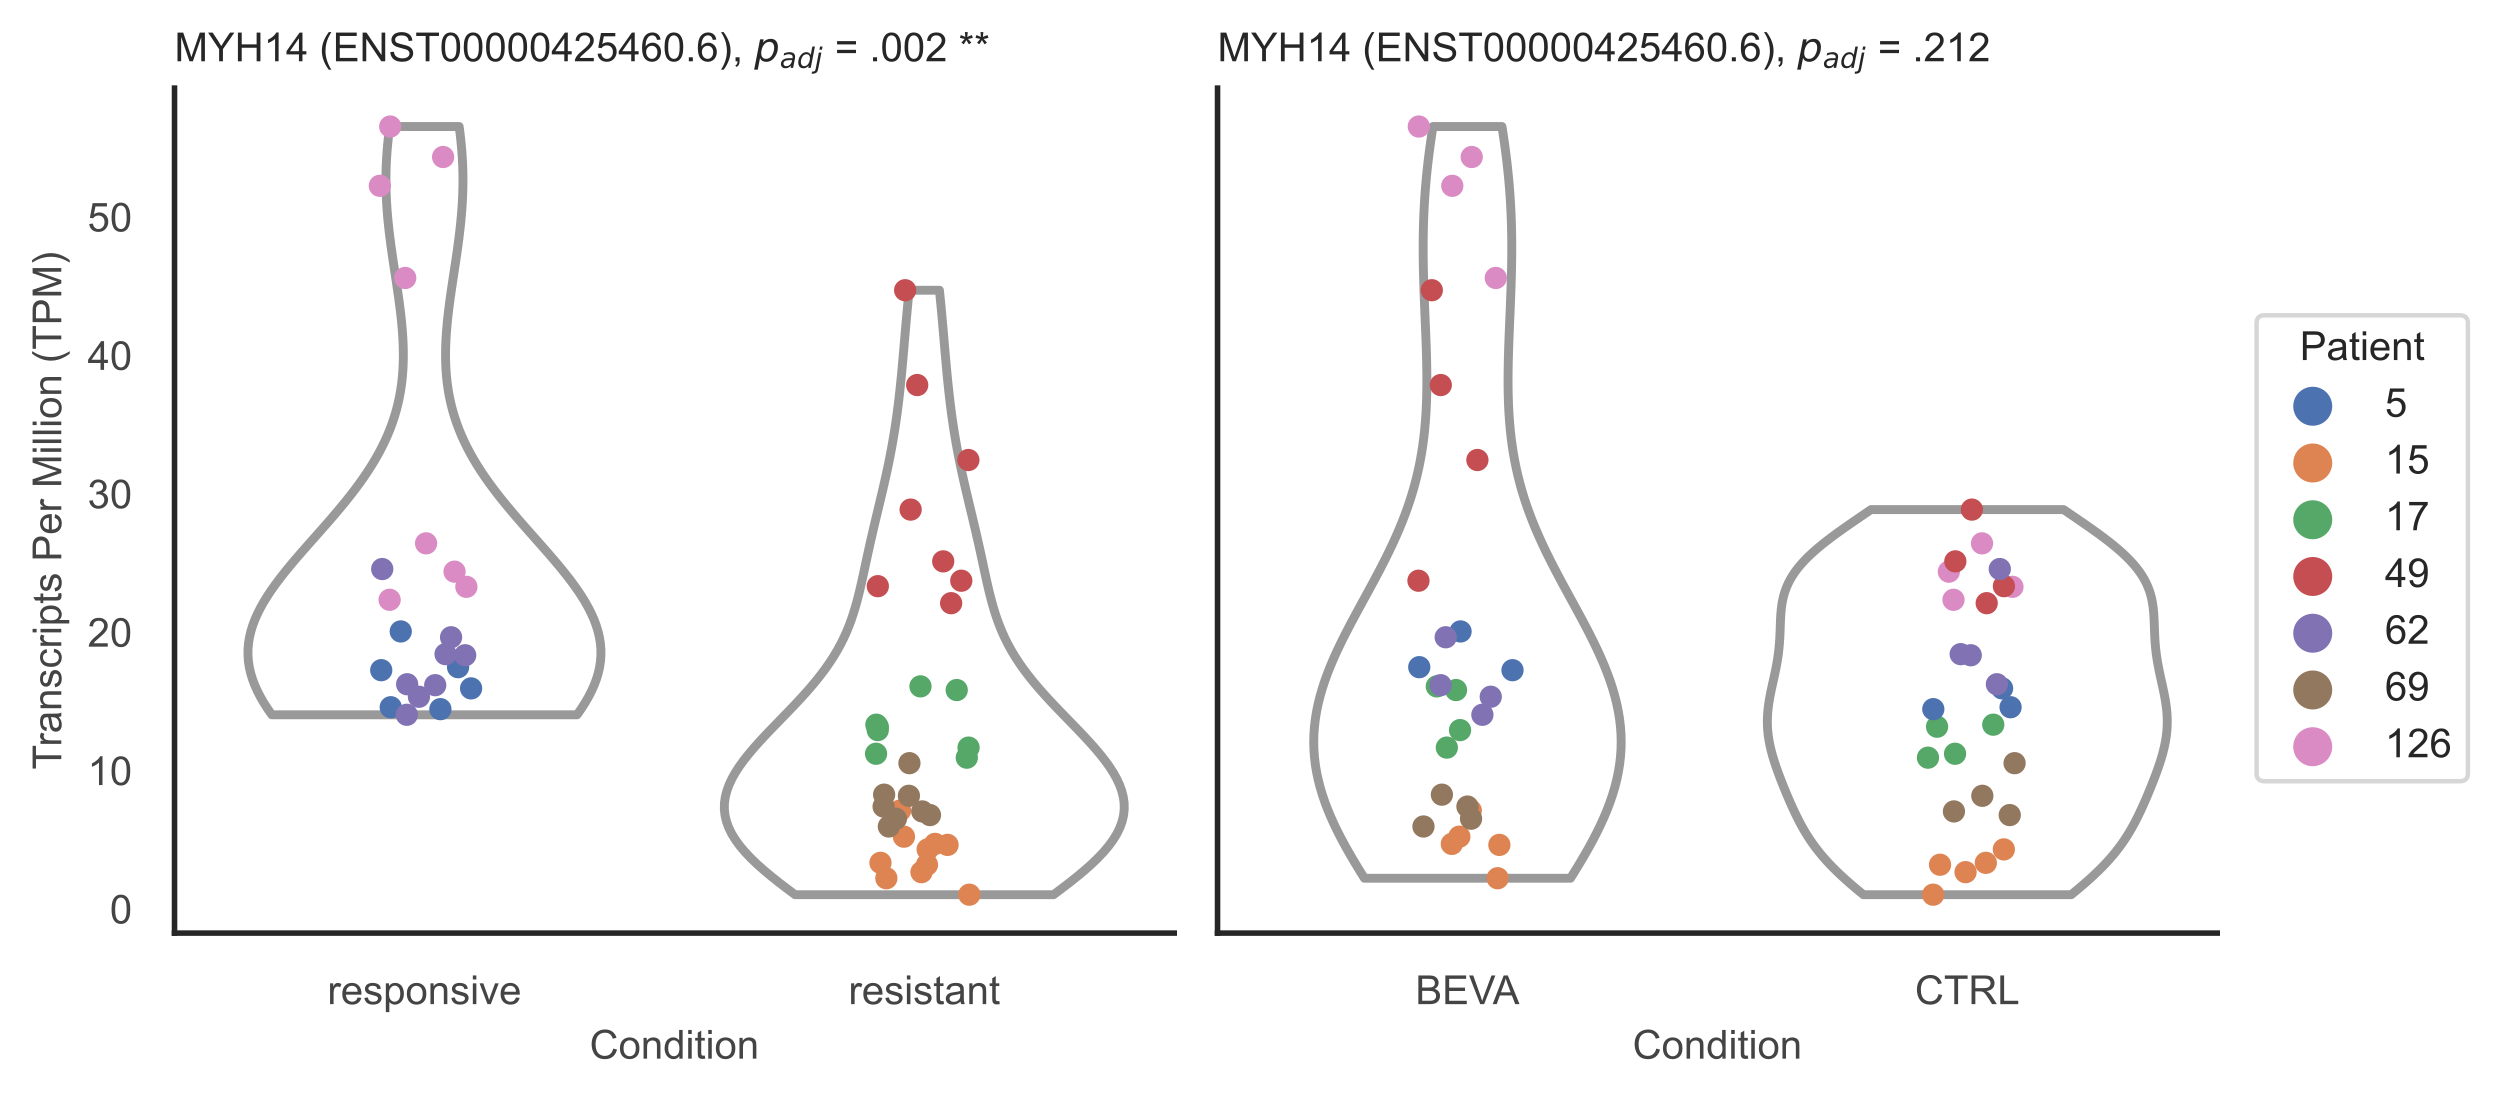 <?xml version="1.0" encoding="utf-8" standalone="no"?>
<!DOCTYPE svg PUBLIC "-//W3C//DTD SVG 1.1//EN"
  "http://www.w3.org/Graphics/SVG/1.1/DTD/svg11.dtd">
<!-- Created with matplotlib (https://matplotlib.org/) -->
<svg height="246.51pt" version="1.1" viewBox="0 0 560.895 246.51" width="560.895pt" xmlns="http://www.w3.org/2000/svg" xmlns:xlink="http://www.w3.org/1999/xlink">
 <defs>
  <style type="text/css">*{stroke-linecap:butt;stroke-linejoin:round;}</style>
 </defs>
 <g id="figure_1">
  <g id="patch_1">
   <path d="M 0 246.51 
L 560.895 246.51 
L 560.895 0 
L 0 0 
z
" style="fill:#ffffff;"/>
  </g>
  <g id="axes_1">
   <g id="patch_2">
    <path d="M 39.156 209.348 
L 263.444 209.348 
L 263.444 19.77 
L 39.156 19.77 
z
" style="fill:#ffffff;"/>
   </g>
   <g id="matplotlib.axis_1">
    <g id="xtick_1">
     <g id="text_1">
      <!-- responsive -->
      <g style="fill:#444444;" transform="translate(73.467 225.29)scale(0.09 -0.09)">
       <defs>
        <path d="M 6.5 0 
L 6.5 51.859 
L 14.406 51.859 
L 14.406 44 
Q 17.438 49.516 20 51.266 
Q 22.562 53.031 25.641 53.031 
Q 30.078 53.031 34.672 50.203 
L 31.641 42.047 
Q 28.422 43.953 25.203 43.953 
Q 22.312 43.953 20.016 42.219 
Q 17.719 40.484 16.75 37.406 
Q 15.281 32.719 15.281 27.156 
L 15.281 0 
z
" id="ArialMT-114"/>
        <path d="M 42.094 16.703 
L 51.172 15.578 
Q 49.031 7.625 43.219 3.219 
Q 37.406 -1.172 28.375 -1.172 
Q 17 -1.172 10.328 5.828 
Q 3.656 12.844 3.656 25.484 
Q 3.656 38.578 10.391 45.797 
Q 17.141 53.031 27.875 53.031 
Q 38.281 53.031 44.875 45.953 
Q 51.469 38.875 51.469 26.031 
Q 51.469 25.25 51.422 23.688 
L 12.75 23.688 
Q 13.234 15.141 17.578 10.594 
Q 21.922 6.062 28.422 6.062 
Q 33.25 6.062 36.672 8.594 
Q 40.094 11.141 42.094 16.703 
z
M 13.234 30.906 
L 42.188 30.906 
Q 41.609 37.453 38.875 40.719 
Q 34.672 45.797 27.984 45.797 
Q 21.922 45.797 17.797 41.75 
Q 13.672 37.703 13.234 30.906 
z
" id="ArialMT-101"/>
        <path d="M 3.078 15.484 
L 11.766 16.844 
Q 12.5 11.625 15.844 8.844 
Q 19.188 6.062 25.203 6.062 
Q 31.25 6.062 34.172 8.516 
Q 37.109 10.984 37.109 14.312 
Q 37.109 17.281 34.516 19 
Q 32.719 20.172 25.531 21.969 
Q 15.875 24.422 12.141 26.203 
Q 8.406 27.984 6.469 31.125 
Q 4.547 34.281 4.547 38.094 
Q 4.547 41.547 6.125 44.5 
Q 7.719 47.469 10.453 49.422 
Q 12.5 50.922 16.031 51.969 
Q 19.578 53.031 23.641 53.031 
Q 29.734 53.031 34.344 51.266 
Q 38.969 49.516 41.156 46.5 
Q 43.359 43.5 44.188 38.484 
L 35.594 37.312 
Q 35.016 41.312 32.203 43.547 
Q 29.391 45.797 24.266 45.797 
Q 18.219 45.797 15.625 43.797 
Q 13.031 41.797 13.031 39.109 
Q 13.031 37.406 14.109 36.031 
Q 15.188 34.625 17.484 33.688 
Q 18.797 33.203 25.25 31.453 
Q 34.578 28.953 38.25 27.359 
Q 41.938 25.781 44.031 22.75 
Q 46.141 19.734 46.141 15.234 
Q 46.141 10.844 43.578 6.953 
Q 41.016 3.078 36.172 0.953 
Q 31.344 -1.172 25.25 -1.172 
Q 15.141 -1.172 9.844 3.031 
Q 4.547 7.234 3.078 15.484 
z
" id="ArialMT-115"/>
        <path d="M 6.594 -19.875 
L 6.594 51.859 
L 14.594 51.859 
L 14.594 45.125 
Q 17.438 49.078 21 51.047 
Q 24.562 53.031 29.641 53.031 
Q 36.281 53.031 41.359 49.609 
Q 46.438 46.188 49.016 39.953 
Q 51.609 33.734 51.609 26.312 
Q 51.609 18.359 48.75 11.984 
Q 45.906 5.609 40.453 2.219 
Q 35.016 -1.172 29 -1.172 
Q 24.609 -1.172 21.109 0.688 
Q 17.625 2.547 15.375 5.375 
L 15.375 -19.875 
z
M 14.547 25.641 
Q 14.547 15.625 18.594 10.844 
Q 22.656 6.062 28.422 6.062 
Q 34.281 6.062 38.453 11.016 
Q 42.625 15.969 42.625 26.375 
Q 42.625 36.281 38.547 41.203 
Q 34.469 46.141 28.812 46.141 
Q 23.188 46.141 18.859 40.891 
Q 14.547 35.641 14.547 25.641 
z
" id="ArialMT-112"/>
        <path d="M 3.328 25.922 
Q 3.328 40.328 11.328 47.266 
Q 18.016 53.031 27.641 53.031 
Q 38.328 53.031 45.109 46.016 
Q 51.906 39.016 51.906 26.656 
Q 51.906 16.656 48.906 10.906 
Q 45.906 5.172 40.156 2 
Q 34.422 -1.172 27.641 -1.172 
Q 16.75 -1.172 10.031 5.812 
Q 3.328 12.797 3.328 25.922 
z
M 12.359 25.922 
Q 12.359 15.969 16.703 11.016 
Q 21.047 6.062 27.641 6.062 
Q 34.188 6.062 38.531 11.031 
Q 42.875 16.016 42.875 26.219 
Q 42.875 35.844 38.5 40.797 
Q 34.125 45.75 27.641 45.75 
Q 21.047 45.75 16.703 40.812 
Q 12.359 35.891 12.359 25.922 
z
" id="ArialMT-111"/>
        <path d="M 6.594 0 
L 6.594 51.859 
L 14.5 51.859 
L 14.5 44.484 
Q 20.219 53.031 31 53.031 
Q 35.688 53.031 39.625 51.344 
Q 43.562 49.656 45.516 46.922 
Q 47.469 44.188 48.25 40.438 
Q 48.734 37.984 48.734 31.891 
L 48.734 0 
L 39.938 0 
L 39.938 31.547 
Q 39.938 36.922 38.906 39.578 
Q 37.891 42.234 35.281 43.812 
Q 32.672 45.406 29.156 45.406 
Q 23.531 45.406 19.453 41.844 
Q 15.375 38.281 15.375 28.328 
L 15.375 0 
z
" id="ArialMT-110"/>
        <path d="M 6.641 61.469 
L 6.641 71.578 
L 15.438 71.578 
L 15.438 61.469 
z
M 6.641 0 
L 6.641 51.859 
L 15.438 51.859 
L 15.438 0 
z
" id="ArialMT-105"/>
        <path d="M 21 0 
L 1.266 51.859 
L 10.547 51.859 
L 21.688 20.797 
Q 23.484 15.766 25 10.359 
Q 26.172 14.453 28.266 20.219 
L 39.797 51.859 
L 48.828 51.859 
L 29.203 0 
z
" id="ArialMT-118"/>
       </defs>
       <use xlink:href="#ArialMT-114"/>
       <use x="33.301" xlink:href="#ArialMT-101"/>
       <use x="88.916" xlink:href="#ArialMT-115"/>
       <use x="138.916" xlink:href="#ArialMT-112"/>
       <use x="194.531" xlink:href="#ArialMT-111"/>
       <use x="250.146" xlink:href="#ArialMT-110"/>
       <use x="305.762" xlink:href="#ArialMT-115"/>
       <use x="355.762" xlink:href="#ArialMT-105"/>
       <use x="377.979" xlink:href="#ArialMT-118"/>
       <use x="427.979" xlink:href="#ArialMT-101"/>
      </g>
     </g>
    </g>
    <g id="xtick_2">
     <g id="text_2">
      <!-- resistant -->
      <g style="fill:#444444;" transform="translate(190.366 225.29)scale(0.09 -0.09)">
       <defs>
        <path d="M 25.781 7.859 
L 27.047 0.094 
Q 23.344 -0.688 20.406 -0.688 
Q 15.625 -0.688 12.984 0.828 
Q 10.359 2.344 9.281 4.812 
Q 8.203 7.281 8.203 15.188 
L 8.203 45.016 
L 1.766 45.016 
L 1.766 51.859 
L 8.203 51.859 
L 8.203 64.703 
L 16.938 69.969 
L 16.938 51.859 
L 25.781 51.859 
L 25.781 45.016 
L 16.938 45.016 
L 16.938 14.703 
Q 16.938 10.938 17.406 9.859 
Q 17.875 8.797 18.922 8.156 
Q 19.969 7.516 21.922 7.516 
Q 23.391 7.516 25.781 7.859 
z
" id="ArialMT-116"/>
        <path d="M 40.438 6.391 
Q 35.547 2.25 31.031 0.531 
Q 26.516 -1.172 21.344 -1.172 
Q 12.797 -1.172 8.203 3 
Q 3.609 7.172 3.609 13.672 
Q 3.609 17.484 5.344 20.625 
Q 7.078 23.781 9.891 25.688 
Q 12.703 27.594 16.219 28.562 
Q 18.797 29.25 24.031 29.891 
Q 34.672 31.156 39.703 32.906 
Q 39.75 34.719 39.75 35.203 
Q 39.75 40.578 37.25 42.781 
Q 33.891 45.75 27.25 45.75 
Q 21.047 45.75 18.094 43.578 
Q 15.141 41.406 13.719 35.891 
L 5.125 37.062 
Q 6.297 42.578 8.984 45.969 
Q 11.672 49.359 16.75 51.188 
Q 21.828 53.031 28.516 53.031 
Q 35.156 53.031 39.297 51.469 
Q 43.453 49.906 45.406 47.531 
Q 47.359 45.172 48.141 41.547 
Q 48.578 39.312 48.578 33.453 
L 48.578 21.734 
Q 48.578 9.469 49.141 6.219 
Q 49.703 2.984 51.375 0 
L 42.188 0 
Q 40.828 2.734 40.438 6.391 
z
M 39.703 26.031 
Q 34.906 24.078 25.344 22.703 
Q 19.922 21.922 17.672 20.938 
Q 15.438 19.969 14.203 18.094 
Q 12.984 16.219 12.984 13.922 
Q 12.984 10.406 15.641 8.062 
Q 18.312 5.719 23.438 5.719 
Q 28.516 5.719 32.469 7.938 
Q 36.422 10.156 38.281 14.016 
Q 39.703 17 39.703 22.797 
z
" id="ArialMT-97"/>
       </defs>
       <use xlink:href="#ArialMT-114"/>
       <use x="33.301" xlink:href="#ArialMT-101"/>
       <use x="88.916" xlink:href="#ArialMT-115"/>
       <use x="138.916" xlink:href="#ArialMT-105"/>
       <use x="161.133" xlink:href="#ArialMT-115"/>
       <use x="211.133" xlink:href="#ArialMT-116"/>
       <use x="238.916" xlink:href="#ArialMT-97"/>
       <use x="294.531" xlink:href="#ArialMT-110"/>
       <use x="350.146" xlink:href="#ArialMT-116"/>
      </g>
     </g>
    </g>
    <g id="text_3">
     <!-- Condition -->
     <g style="fill:#444444;" transform="translate(132.288 237.521)scale(0.09 -0.09)">
      <defs>
       <path d="M 58.797 25.094 
L 68.266 22.703 
Q 65.281 11.031 57.547 4.906 
Q 49.812 -1.219 38.625 -1.219 
Q 27.047 -1.219 19.797 3.484 
Q 12.547 8.203 8.766 17.141 
Q 4.984 26.078 4.984 36.328 
Q 4.984 47.516 9.25 55.828 
Q 13.531 64.156 21.406 68.469 
Q 29.297 72.797 38.766 72.797 
Q 49.516 72.797 56.828 67.328 
Q 64.156 61.859 67.047 51.953 
L 57.719 49.75 
Q 55.219 57.562 50.484 61.125 
Q 45.75 64.703 38.578 64.703 
Q 30.328 64.703 24.781 60.734 
Q 19.234 56.781 16.984 50.109 
Q 14.75 43.453 14.75 36.375 
Q 14.75 27.25 17.406 20.438 
Q 20.062 13.625 25.672 10.25 
Q 31.297 6.891 37.844 6.891 
Q 45.797 6.891 51.312 11.469 
Q 56.844 16.062 58.797 25.094 
z
" id="ArialMT-67"/>
       <path d="M 40.234 0 
L 40.234 6.547 
Q 35.297 -1.172 25.734 -1.172 
Q 19.531 -1.172 14.328 2.25 
Q 9.125 5.672 6.266 11.797 
Q 3.422 17.922 3.422 25.875 
Q 3.422 33.641 6 39.969 
Q 8.594 46.297 13.766 49.656 
Q 18.953 53.031 25.344 53.031 
Q 30.031 53.031 33.688 51.047 
Q 37.359 49.078 39.656 45.906 
L 39.656 71.578 
L 48.391 71.578 
L 48.391 0 
z
M 12.453 25.875 
Q 12.453 15.922 16.641 10.984 
Q 20.844 6.062 26.562 6.062 
Q 32.328 6.062 36.344 10.766 
Q 40.375 15.484 40.375 25.141 
Q 40.375 35.797 36.266 40.766 
Q 32.172 45.75 26.172 45.75 
Q 20.312 45.75 16.375 40.969 
Q 12.453 36.188 12.453 25.875 
z
" id="ArialMT-100"/>
      </defs>
      <use xlink:href="#ArialMT-67"/>
      <use x="72.217" xlink:href="#ArialMT-111"/>
      <use x="127.832" xlink:href="#ArialMT-110"/>
      <use x="183.447" xlink:href="#ArialMT-100"/>
      <use x="239.062" xlink:href="#ArialMT-105"/>
      <use x="261.279" xlink:href="#ArialMT-116"/>
      <use x="289.062" xlink:href="#ArialMT-105"/>
      <use x="311.279" xlink:href="#ArialMT-111"/>
      <use x="366.895" xlink:href="#ArialMT-110"/>
     </g>
    </g>
   </g>
   <g id="matplotlib.axis_2">
    <g id="ytick_1">
     <g id="text_4">
      <!-- 0 -->
      <g style="fill:#444444;" transform="translate(24.651 207.187)scale(0.09 -0.09)">
       <defs>
        <path d="M 4.156 35.297 
Q 4.156 48 6.766 55.734 
Q 9.375 63.484 14.516 67.672 
Q 19.672 71.875 27.484 71.875 
Q 33.25 71.875 37.594 69.547 
Q 41.938 67.234 44.766 62.859 
Q 47.609 58.5 49.219 52.219 
Q 50.828 45.953 50.828 35.297 
Q 50.828 22.703 48.234 14.969 
Q 45.656 7.234 40.5 3 
Q 35.359 -1.219 27.484 -1.219 
Q 17.141 -1.219 11.234 6.203 
Q 4.156 15.141 4.156 35.297 
z
M 13.188 35.297 
Q 13.188 17.672 17.312 11.828 
Q 21.438 6 27.484 6 
Q 33.547 6 37.672 11.859 
Q 41.797 17.719 41.797 35.297 
Q 41.797 52.984 37.672 58.781 
Q 33.547 64.594 27.391 64.594 
Q 21.344 64.594 17.719 59.469 
Q 13.188 52.938 13.188 35.297 
z
" id="ArialMT-48"/>
       </defs>
       <use xlink:href="#ArialMT-48"/>
      </g>
     </g>
    </g>
    <g id="ytick_2">
     <g id="text_5">
      <!-- 10 -->
      <g style="fill:#444444;" transform="translate(19.646 176.135)scale(0.09 -0.09)">
       <defs>
        <path d="M 37.25 0 
L 28.469 0 
L 28.469 56 
Q 25.297 52.984 20.141 49.953 
Q 14.984 46.922 10.891 45.406 
L 10.891 53.906 
Q 18.266 57.375 23.781 62.297 
Q 29.297 67.234 31.594 71.875 
L 37.25 71.875 
z
" id="ArialMT-49"/>
       </defs>
       <use xlink:href="#ArialMT-49"/>
       <use x="55.615" xlink:href="#ArialMT-48"/>
      </g>
     </g>
    </g>
    <g id="ytick_3">
     <g id="text_6">
      <!-- 20 -->
      <g style="fill:#444444;" transform="translate(19.646 145.083)scale(0.09 -0.09)">
       <defs>
        <path d="M 50.344 8.453 
L 50.344 0 
L 3.031 0 
Q 2.938 3.172 4.047 6.109 
Q 5.859 10.938 9.828 15.625 
Q 13.812 20.312 21.344 26.469 
Q 33.016 36.031 37.109 41.625 
Q 41.219 47.219 41.219 52.203 
Q 41.219 57.422 37.469 61 
Q 33.734 64.594 27.734 64.594 
Q 21.391 64.594 17.578 60.781 
Q 13.766 56.984 13.719 50.25 
L 4.688 51.172 
Q 5.609 61.281 11.656 66.578 
Q 17.719 71.875 27.938 71.875 
Q 38.234 71.875 44.234 66.156 
Q 50.25 60.453 50.25 52 
Q 50.25 47.703 48.484 43.547 
Q 46.734 39.406 42.656 34.812 
Q 38.578 30.219 29.109 22.219 
Q 21.188 15.578 18.938 13.203 
Q 16.703 10.844 15.234 8.453 
z
" id="ArialMT-50"/>
       </defs>
       <use xlink:href="#ArialMT-50"/>
       <use x="55.615" xlink:href="#ArialMT-48"/>
      </g>
     </g>
    </g>
    <g id="ytick_4">
     <g id="text_7">
      <!-- 30 -->
      <g style="fill:#444444;" transform="translate(19.646 114.031)scale(0.09 -0.09)">
       <defs>
        <path d="M 4.203 18.891 
L 12.984 20.062 
Q 14.5 12.594 18.141 9.297 
Q 21.781 6 27 6 
Q 33.203 6 37.469 10.297 
Q 41.75 14.594 41.75 20.953 
Q 41.75 27 37.797 30.922 
Q 33.844 34.859 27.734 34.859 
Q 25.25 34.859 21.531 33.891 
L 22.516 41.609 
Q 23.391 41.5 23.922 41.5 
Q 29.547 41.5 34.031 44.422 
Q 38.531 47.359 38.531 53.469 
Q 38.531 58.297 35.25 61.469 
Q 31.984 64.656 26.812 64.656 
Q 21.688 64.656 18.266 61.422 
Q 14.844 58.203 13.875 51.766 
L 5.078 53.328 
Q 6.688 62.156 12.391 67.016 
Q 18.109 71.875 26.609 71.875 
Q 32.469 71.875 37.391 69.359 
Q 42.328 66.844 44.938 62.5 
Q 47.562 58.156 47.562 53.266 
Q 47.562 48.641 45.062 44.828 
Q 42.578 41.016 37.703 38.766 
Q 44.047 37.312 47.562 32.688 
Q 51.078 28.078 51.078 21.141 
Q 51.078 11.766 44.234 5.25 
Q 37.406 -1.266 26.953 -1.266 
Q 17.531 -1.266 11.297 4.344 
Q 5.078 9.969 4.203 18.891 
z
" id="ArialMT-51"/>
       </defs>
       <use xlink:href="#ArialMT-51"/>
       <use x="55.615" xlink:href="#ArialMT-48"/>
      </g>
     </g>
    </g>
    <g id="ytick_5">
     <g id="text_8">
      <!-- 40 -->
      <g style="fill:#444444;" transform="translate(19.646 82.979)scale(0.09 -0.09)">
       <defs>
        <path d="M 32.328 0 
L 32.328 17.141 
L 1.266 17.141 
L 1.266 25.203 
L 33.938 71.578 
L 41.109 71.578 
L 41.109 25.203 
L 50.781 25.203 
L 50.781 17.141 
L 41.109 17.141 
L 41.109 0 
z
M 32.328 25.203 
L 32.328 57.469 
L 9.906 25.203 
z
" id="ArialMT-52"/>
       </defs>
       <use xlink:href="#ArialMT-52"/>
       <use x="55.615" xlink:href="#ArialMT-48"/>
      </g>
     </g>
    </g>
    <g id="ytick_6">
     <g id="text_9">
      <!-- 50 -->
      <g style="fill:#444444;" transform="translate(19.646 51.927)scale(0.09 -0.09)">
       <defs>
        <path d="M 4.156 18.75 
L 13.375 19.531 
Q 14.406 12.797 18.141 9.391 
Q 21.875 6 27.156 6 
Q 33.5 6 37.891 10.781 
Q 42.281 15.578 42.281 23.484 
Q 42.281 31 38.062 35.344 
Q 33.844 39.703 27 39.703 
Q 22.75 39.703 19.328 37.766 
Q 15.922 35.844 13.969 32.766 
L 5.719 33.844 
L 12.641 70.609 
L 48.25 70.609 
L 48.25 62.203 
L 19.672 62.203 
L 15.828 42.969 
Q 22.266 47.469 29.344 47.469 
Q 38.719 47.469 45.156 40.969 
Q 51.609 34.469 51.609 24.266 
Q 51.609 14.547 45.953 7.469 
Q 39.062 -1.219 27.156 -1.219 
Q 17.391 -1.219 11.203 4.25 
Q 5.031 9.719 4.156 18.75 
z
" id="ArialMT-53"/>
       </defs>
       <use xlink:href="#ArialMT-53"/>
       <use x="55.615" xlink:href="#ArialMT-48"/>
      </g>
     </g>
    </g>
    <g id="text_10">
     <!-- Transcripts Per Million (TPM) -->
     <g style="fill:#444444;" transform="translate(13.752 172.644)rotate(-90)scale(0.09 -0.09)">
      <defs>
       <path d="M 25.922 0 
L 25.922 63.141 
L 2.344 63.141 
L 2.344 71.578 
L 59.078 71.578 
L 59.078 63.141 
L 35.406 63.141 
L 35.406 0 
z
" id="ArialMT-84"/>
       <path d="M 40.438 19 
L 49.078 17.875 
Q 47.656 8.938 41.812 3.875 
Q 35.984 -1.172 27.484 -1.172 
Q 16.844 -1.172 10.375 5.781 
Q 3.906 12.75 3.906 25.734 
Q 3.906 34.125 6.688 40.422 
Q 9.469 46.734 15.156 49.875 
Q 20.844 53.031 27.547 53.031 
Q 35.984 53.031 41.359 48.75 
Q 46.734 44.484 48.25 36.625 
L 39.703 35.297 
Q 38.484 40.531 35.375 43.156 
Q 32.281 45.797 27.875 45.797 
Q 21.234 45.797 17.078 41.031 
Q 12.938 36.281 12.938 25.984 
Q 12.938 15.531 16.938 10.797 
Q 20.953 6.062 27.391 6.062 
Q 32.562 6.062 36.031 9.234 
Q 39.5 12.406 40.438 19 
z
" id="ArialMT-99"/>
       <path id="ArialMT-32"/>
       <path d="M 7.719 0 
L 7.719 71.578 
L 34.719 71.578 
Q 41.844 71.578 45.609 70.906 
Q 50.875 70.016 54.438 67.547 
Q 58.016 65.094 60.188 60.641 
Q 62.359 56.203 62.359 50.875 
Q 62.359 41.75 56.547 35.422 
Q 50.734 29.109 35.547 29.109 
L 17.188 29.109 
L 17.188 0 
z
M 17.188 37.547 
L 35.688 37.547 
Q 44.875 37.547 48.734 40.969 
Q 52.594 44.391 52.594 50.594 
Q 52.594 55.078 50.312 58.266 
Q 48.047 61.469 44.344 62.5 
Q 41.938 63.141 35.5 63.141 
L 17.188 63.141 
z
" id="ArialMT-80"/>
       <path d="M 7.422 0 
L 7.422 71.578 
L 21.688 71.578 
L 38.625 20.906 
Q 40.969 13.812 42.047 10.297 
Q 43.266 14.203 45.844 21.781 
L 62.984 71.578 
L 75.734 71.578 
L 75.734 0 
L 66.609 0 
L 66.609 59.906 
L 45.797 0 
L 37.25 0 
L 16.547 60.938 
L 16.547 0 
z
" id="ArialMT-77"/>
       <path d="M 6.391 0 
L 6.391 71.578 
L 15.188 71.578 
L 15.188 0 
z
" id="ArialMT-108"/>
       <path d="M 23.391 -21.047 
Q 16.109 -11.859 11.078 0.438 
Q 6.062 12.75 6.062 25.922 
Q 6.062 37.547 9.812 48.188 
Q 14.203 60.547 23.391 72.797 
L 29.688 72.797 
Q 23.781 62.641 21.875 58.297 
Q 18.891 51.562 17.188 44.234 
Q 15.094 35.109 15.094 25.875 
Q 15.094 2.391 29.688 -21.047 
z
" id="ArialMT-40"/>
       <path d="M 12.359 -21.047 
L 6.062 -21.047 
Q 20.656 2.391 20.656 25.875 
Q 20.656 35.062 18.562 44.094 
Q 16.891 51.422 13.922 58.156 
Q 12.016 62.547 6.062 72.797 
L 12.359 72.797 
Q 21.531 60.547 25.922 48.188 
Q 29.688 37.547 29.688 25.922 
Q 29.688 12.75 24.625 0.438 
Q 19.578 -11.859 12.359 -21.047 
z
" id="ArialMT-41"/>
      </defs>
      <use xlink:href="#ArialMT-84"/>
      <use x="57.334" xlink:href="#ArialMT-114"/>
      <use x="90.635" xlink:href="#ArialMT-97"/>
      <use x="146.25" xlink:href="#ArialMT-110"/>
      <use x="201.865" xlink:href="#ArialMT-115"/>
      <use x="251.865" xlink:href="#ArialMT-99"/>
      <use x="301.865" xlink:href="#ArialMT-114"/>
      <use x="335.166" xlink:href="#ArialMT-105"/>
      <use x="357.383" xlink:href="#ArialMT-112"/>
      <use x="412.998" xlink:href="#ArialMT-116"/>
      <use x="440.781" xlink:href="#ArialMT-115"/>
      <use x="490.781" xlink:href="#ArialMT-32"/>
      <use x="518.564" xlink:href="#ArialMT-80"/>
      <use x="585.264" xlink:href="#ArialMT-101"/>
      <use x="640.879" xlink:href="#ArialMT-114"/>
      <use x="674.18" xlink:href="#ArialMT-32"/>
      <use x="701.963" xlink:href="#ArialMT-77"/>
      <use x="785.264" xlink:href="#ArialMT-105"/>
      <use x="807.48" xlink:href="#ArialMT-108"/>
      <use x="829.697" xlink:href="#ArialMT-108"/>
      <use x="851.914" xlink:href="#ArialMT-105"/>
      <use x="874.131" xlink:href="#ArialMT-111"/>
      <use x="929.746" xlink:href="#ArialMT-110"/>
      <use x="985.361" xlink:href="#ArialMT-32"/>
      <use x="1013.145" xlink:href="#ArialMT-40"/>
      <use x="1046.445" xlink:href="#ArialMT-84"/>
      <use x="1107.529" xlink:href="#ArialMT-80"/>
      <use x="1174.229" xlink:href="#ArialMT-77"/>
      <use x="1257.529" xlink:href="#ArialMT-41"/>
     </g>
    </g>
   </g>
   <g id="PolyCollection_1">
    <defs>
     <path d="M 129.47 -86.144 
L 60.985 -86.144 
L 60.057 -87.477 
L 59.203 -88.81 
L 58.43 -90.143 
L 57.742 -91.476 
L 57.145 -92.809 
L 56.643 -94.142 
L 56.238 -95.475 
L 55.935 -96.809 
L 55.733 -98.142 
L 55.636 -99.475 
L 55.641 -100.808 
L 55.75 -102.141 
L 55.96 -103.474 
L 56.27 -104.807 
L 56.676 -106.14 
L 57.175 -107.474 
L 57.763 -108.807 
L 58.434 -110.14 
L 59.184 -111.473 
L 60.006 -112.806 
L 60.895 -114.139 
L 61.844 -115.472 
L 62.846 -116.805 
L 63.894 -118.139 
L 64.982 -119.472 
L 66.103 -120.805 
L 67.249 -122.138 
L 68.413 -123.471 
L 69.589 -124.804 
L 70.77 -126.137 
L 71.95 -127.47 
L 73.123 -128.803 
L 74.284 -130.137 
L 75.425 -131.47 
L 76.544 -132.803 
L 77.635 -134.136 
L 78.694 -135.469 
L 79.718 -136.802 
L 80.702 -138.135 
L 81.645 -139.468 
L 82.543 -140.802 
L 83.395 -142.135 
L 84.198 -143.468 
L 84.953 -144.801 
L 85.657 -146.134 
L 86.31 -147.467 
L 86.913 -148.8 
L 87.465 -150.133 
L 87.966 -151.467 
L 88.417 -152.8 
L 88.82 -154.133 
L 89.175 -155.466 
L 89.484 -156.799 
L 89.747 -158.132 
L 89.968 -159.465 
L 90.147 -160.798 
L 90.286 -162.131 
L 90.388 -163.465 
L 90.454 -164.798 
L 90.487 -166.131 
L 90.489 -167.464 
L 90.462 -168.797 
L 90.408 -170.13 
L 90.329 -171.463 
L 90.228 -172.796 
L 90.107 -174.13 
L 89.969 -175.463 
L 89.814 -176.796 
L 89.647 -178.129 
L 89.468 -179.462 
L 89.28 -180.795 
L 89.086 -182.128 
L 88.886 -183.461 
L 88.684 -184.794 
L 88.482 -186.128 
L 88.281 -187.461 
L 88.083 -188.794 
L 87.891 -190.127 
L 87.706 -191.46 
L 87.529 -192.793 
L 87.364 -194.126 
L 87.211 -195.459 
L 87.071 -196.793 
L 86.947 -198.126 
L 86.84 -199.459 
L 86.75 -200.792 
L 86.679 -202.125 
L 86.627 -203.458 
L 86.596 -204.791 
L 86.586 -206.124 
L 86.597 -207.458 
L 86.63 -208.791 
L 86.684 -210.124 
L 86.76 -211.457 
L 86.856 -212.79 
L 86.974 -214.123 
L 87.111 -215.456 
L 87.267 -216.789 
L 87.442 -218.122 
L 103.014 -218.122 
L 103.014 -218.122 
L 103.188 -216.789 
L 103.344 -215.456 
L 103.482 -214.123 
L 103.599 -212.79 
L 103.696 -211.457 
L 103.771 -210.124 
L 103.826 -208.791 
L 103.858 -207.458 
L 103.869 -206.124 
L 103.859 -204.791 
L 103.828 -203.458 
L 103.777 -202.125 
L 103.705 -200.792 
L 103.616 -199.459 
L 103.508 -198.126 
L 103.384 -196.793 
L 103.244 -195.459 
L 103.091 -194.126 
L 102.926 -192.793 
L 102.75 -191.46 
L 102.565 -190.127 
L 102.372 -188.794 
L 102.175 -187.461 
L 101.974 -186.128 
L 101.771 -184.794 
L 101.569 -183.461 
L 101.37 -182.128 
L 101.175 -180.795 
L 100.987 -179.462 
L 100.809 -178.129 
L 100.641 -176.796 
L 100.487 -175.463 
L 100.348 -174.13 
L 100.227 -172.796 
L 100.126 -171.463 
L 100.047 -170.13 
L 99.993 -168.797 
L 99.966 -167.464 
L 99.968 -166.131 
L 100.001 -164.798 
L 100.067 -163.465 
L 100.169 -162.131 
L 100.309 -160.798 
L 100.488 -159.465 
L 100.708 -158.132 
L 100.972 -156.799 
L 101.28 -155.466 
L 101.635 -154.133 
L 102.038 -152.8 
L 102.49 -151.467 
L 102.991 -150.133 
L 103.542 -148.8 
L 104.145 -147.467 
L 104.798 -146.134 
L 105.503 -144.801 
L 106.257 -143.468 
L 107.061 -142.135 
L 107.913 -140.802 
L 108.811 -139.468 
L 109.753 -138.135 
L 110.738 -136.802 
L 111.761 -135.469 
L 112.82 -134.136 
L 113.911 -132.803 
L 115.03 -131.47 
L 116.172 -130.137 
L 117.332 -128.803 
L 118.505 -127.47 
L 119.685 -126.137 
L 120.866 -124.804 
L 122.042 -123.471 
L 123.207 -122.138 
L 124.352 -120.805 
L 125.473 -119.472 
L 126.561 -118.139 
L 127.609 -116.805 
L 128.612 -115.472 
L 129.561 -114.139 
L 130.449 -112.806 
L 131.272 -111.473 
L 132.022 -110.14 
L 132.693 -108.807 
L 133.28 -107.474 
L 133.779 -106.14 
L 134.185 -104.807 
L 134.495 -103.474 
L 134.705 -102.141 
L 134.814 -100.808 
L 134.82 -99.475 
L 134.722 -98.142 
L 134.521 -96.809 
L 134.217 -95.475 
L 133.813 -94.142 
L 133.31 -92.809 
L 132.713 -91.476 
L 132.026 -90.143 
L 131.252 -88.81 
L 130.399 -87.477 
L 129.47 -86.144 
z
" id="mc9ff79162b" style="stroke:#999999;stroke-width:2;"/>
    </defs>
    <g clip-path="url(#p8442470bd3)">
     <use style="fill:#ffffff;stroke:#999999;stroke-width:2;" x="0" xlink:href="#mc9ff79162b" y="246.51"/>
    </g>
   </g>
   <g id="PolyCollection_2">
    <defs>
     <path d="M 236.362 -45.779 
L 178.381 -45.779 
L 176.549 -47.149 
L 174.762 -48.518 
L 173.04 -49.888 
L 171.399 -51.258 
L 169.859 -52.628 
L 168.433 -53.998 
L 167.138 -55.368 
L 165.985 -56.738 
L 164.986 -58.107 
L 164.149 -59.477 
L 163.48 -60.847 
L 162.984 -62.217 
L 162.662 -63.587 
L 162.514 -64.957 
L 162.537 -66.326 
L 162.725 -67.696 
L 163.072 -69.066 
L 163.57 -70.436 
L 164.209 -71.806 
L 164.977 -73.176 
L 165.863 -74.546 
L 166.853 -75.915 
L 167.934 -77.285 
L 169.091 -78.655 
L 170.311 -80.025 
L 171.579 -81.395 
L 172.882 -82.765 
L 174.206 -84.135 
L 175.537 -85.504 
L 176.864 -86.874 
L 178.174 -88.244 
L 179.458 -89.614 
L 180.704 -90.984 
L 181.905 -92.354 
L 183.053 -93.723 
L 184.142 -95.093 
L 185.167 -96.463 
L 186.126 -97.833 
L 187.016 -99.203 
L 187.837 -100.573 
L 188.589 -101.943 
L 189.276 -103.312 
L 189.899 -104.682 
L 190.465 -106.052 
L 190.976 -107.422 
L 191.44 -108.792 
L 191.862 -110.162 
L 192.248 -111.532 
L 192.605 -112.901 
L 192.939 -114.271 
L 193.256 -115.641 
L 193.561 -117.011 
L 193.86 -118.381 
L 194.155 -119.751 
L 194.45 -121.12 
L 194.748 -122.49 
L 195.05 -123.86 
L 195.358 -125.23 
L 195.671 -126.6 
L 195.99 -127.97 
L 196.314 -129.34 
L 196.641 -130.709 
L 196.97 -132.079 
L 197.299 -133.449 
L 197.627 -134.819 
L 197.951 -136.189 
L 198.27 -137.559 
L 198.582 -138.929 
L 198.886 -140.298 
L 199.18 -141.668 
L 199.464 -143.038 
L 199.736 -144.408 
L 199.996 -145.778 
L 200.244 -147.148 
L 200.48 -148.517 
L 200.703 -149.887 
L 200.914 -151.257 
L 201.113 -152.627 
L 201.301 -153.997 
L 201.479 -155.367 
L 201.646 -156.737 
L 201.804 -158.106 
L 201.954 -159.476 
L 202.096 -160.846 
L 202.232 -162.216 
L 202.362 -163.586 
L 202.487 -164.956 
L 202.609 -166.326 
L 202.728 -167.695 
L 202.846 -169.065 
L 202.963 -170.435 
L 203.081 -171.805 
L 203.199 -173.175 
L 203.32 -174.545 
L 203.444 -175.914 
L 203.571 -177.284 
L 203.702 -178.654 
L 203.837 -180.024 
L 203.977 -181.394 
L 210.766 -181.394 
L 210.766 -181.394 
L 210.906 -180.024 
L 211.041 -178.654 
L 211.172 -177.284 
L 211.299 -175.914 
L 211.423 -174.545 
L 211.544 -173.175 
L 211.663 -171.805 
L 211.78 -170.435 
L 211.897 -169.065 
L 212.015 -167.695 
L 212.134 -166.326 
L 212.256 -164.956 
L 212.382 -163.586 
L 212.512 -162.216 
L 212.647 -160.846 
L 212.79 -159.476 
L 212.939 -158.106 
L 213.097 -156.737 
L 213.265 -155.367 
L 213.442 -153.997 
L 213.63 -152.627 
L 213.829 -151.257 
L 214.04 -149.887 
L 214.263 -148.517 
L 214.499 -147.148 
L 214.747 -145.778 
L 215.007 -144.408 
L 215.28 -143.038 
L 215.563 -141.668 
L 215.858 -140.298 
L 216.161 -138.929 
L 216.474 -137.559 
L 216.793 -136.189 
L 217.117 -134.819 
L 217.444 -133.449 
L 217.773 -132.079 
L 218.102 -130.709 
L 218.429 -129.34 
L 218.753 -127.97 
L 219.072 -126.6 
L 219.385 -125.23 
L 219.693 -123.86 
L 219.996 -122.49 
L 220.294 -121.12 
L 220.589 -119.751 
L 220.884 -118.381 
L 221.182 -117.011 
L 221.487 -115.641 
L 221.804 -114.271 
L 222.138 -112.901 
L 222.496 -111.532 
L 222.882 -110.162 
L 223.304 -108.792 
L 223.767 -107.422 
L 224.279 -106.052 
L 224.844 -104.682 
L 225.468 -103.312 
L 226.154 -101.943 
L 226.907 -100.573 
L 227.728 -99.203 
L 228.618 -97.833 
L 229.576 -96.463 
L 230.602 -95.093 
L 231.691 -93.723 
L 232.839 -92.354 
L 234.04 -90.984 
L 235.286 -89.614 
L 236.569 -88.244 
L 237.879 -86.874 
L 239.206 -85.504 
L 240.538 -84.135 
L 241.861 -82.765 
L 243.164 -81.395 
L 244.433 -80.025 
L 245.652 -78.655 
L 246.81 -77.285 
L 247.89 -75.915 
L 248.88 -74.546 
L 249.766 -73.176 
L 250.534 -71.806 
L 251.173 -70.436 
L 251.671 -69.066 
L 252.019 -67.696 
L 252.207 -66.326 
L 252.229 -64.957 
L 252.081 -63.587 
L 251.759 -62.217 
L 251.263 -60.847 
L 250.594 -59.477 
L 249.757 -58.107 
L 248.758 -56.738 
L 247.605 -55.368 
L 246.31 -53.998 
L 244.885 -52.628 
L 243.344 -51.258 
L 241.704 -49.888 
L 239.982 -48.518 
L 238.195 -47.149 
L 236.362 -45.779 
z
" id="m3b4f786eb7" style="stroke:#999999;stroke-width:2;"/>
    </defs>
    <g clip-path="url(#p8442470bd3)">
     <use style="fill:#ffffff;stroke:#999999;stroke-width:2;" x="0" xlink:href="#m3b4f786eb7" y="246.51"/>
    </g>
   </g>
   <g id="PathCollection_1"/>
   <g id="PathCollection_2"/>
   <g id="PathCollection_3"/>
   <g id="PathCollection_4"/>
   <g id="PathCollection_5"/>
   <g id="PathCollection_6"/>
   <g id="PathCollection_7"/>
   <g id="patch_3">
    <path d="M 39.156 209.348 
L 39.156 19.77 
" style="fill:none;stroke:#262626;stroke-linecap:square;stroke-linejoin:miter;stroke-width:1.25;"/>
   </g>
   <g id="patch_4">
    <path d="M 39.156 209.348 
L 263.444 209.348 
" style="fill:none;stroke:#262626;stroke-linecap:square;stroke-linejoin:miter;stroke-width:1.25;"/>
   </g>
   <g id="PathCollection_8">
    <defs>
     <path d="M 0 2.5 
C 0.663 2.5 1.299 2.237 1.768 1.768 
C 2.237 1.299 2.5 0.663 2.5 -0 
C 2.5 -0.663 2.237 -1.299 1.768 -1.768 
C 1.299 -2.237 0.663 -2.5 0 -2.5 
C -0.663 -2.5 -1.299 -2.237 -1.768 -1.768 
C -2.237 -1.299 -2.5 -0.663 -2.5 0 
C -2.5 0.663 -2.237 1.299 -1.768 1.768 
C -1.299 2.237 -0.663 2.5 0 2.5 
z
" id="C0_0_0388a9df42"/>
    </defs>
    <g clip-path="url(#p8442470bd3)">
     <use style="fill:#da8bc3;" x="99.416" xlink:href="#C0_0_0388a9df42" y="35.224"/>
    </g>
    <g clip-path="url(#p8442470bd3)">
     <use style="fill:#da8bc3;" x="87.55" xlink:href="#C0_0_0388a9df42" y="28.387"/>
    </g>
    <g clip-path="url(#p8442470bd3)">
     <use style="fill:#da8bc3;" x="90.914" xlink:href="#C0_0_0388a9df42" y="62.364"/>
    </g>
    <g clip-path="url(#p8442470bd3)">
     <use style="fill:#da8bc3;" x="85.221" xlink:href="#C0_0_0388a9df42" y="41.691"/>
    </g>
    <g clip-path="url(#p8442470bd3)">
     <use style="fill:#da8bc3;" x="95.595" xlink:href="#C0_0_0388a9df42" y="121.905"/>
    </g>
    <g clip-path="url(#p8442470bd3)">
     <use style="fill:#da8bc3;" x="87.416" xlink:href="#C0_0_0388a9df42" y="134.567"/>
    </g>
    <g clip-path="url(#p8442470bd3)">
     <use style="fill:#da8bc3;" x="101.981" xlink:href="#C0_0_0388a9df42" y="128.26"/>
    </g>
    <g clip-path="url(#p8442470bd3)">
     <use style="fill:#da8bc3;" x="104.636" xlink:href="#C0_0_0388a9df42" y="131.658"/>
    </g>
    <g clip-path="url(#p8442470bd3)">
     <use style="fill:#4c72b0;" x="89.911" xlink:href="#C0_0_0388a9df42" y="141.669"/>
    </g>
    <g clip-path="url(#p8442470bd3)">
     <use style="fill:#4c72b0;" x="85.534" xlink:href="#C0_0_0388a9df42" y="150.362"/>
    </g>
    <g clip-path="url(#p8442470bd3)">
     <use style="fill:#4c72b0;" x="102.771" xlink:href="#C0_0_0388a9df42" y="149.683"/>
    </g>
    <g clip-path="url(#p8442470bd3)">
     <use style="fill:#4c72b0;" x="105.694" xlink:href="#C0_0_0388a9df42" y="154.444"/>
    </g>
    <g clip-path="url(#p8442470bd3)">
     <use style="fill:#4c72b0;" x="87.667" xlink:href="#C0_0_0388a9df42" y="158.673"/>
    </g>
    <g clip-path="url(#p8442470bd3)">
     <use style="fill:#4c72b0;" x="98.806" xlink:href="#C0_0_0388a9df42" y="159.103"/>
    </g>
    <g clip-path="url(#p8442470bd3)">
     <use style="fill:#8172b3;" x="93.989" xlink:href="#C0_0_0388a9df42" y="156.32"/>
    </g>
    <g clip-path="url(#p8442470bd3)">
     <use style="fill:#8172b3;" x="97.644" xlink:href="#C0_0_0388a9df42" y="153.725"/>
    </g>
    <g clip-path="url(#p8442470bd3)">
     <use style="fill:#8172b3;" x="101.202" xlink:href="#C0_0_0388a9df42" y="142.974"/>
    </g>
    <g clip-path="url(#p8442470bd3)">
     <use style="fill:#8172b3;" x="91.273" xlink:href="#C0_0_0388a9df42" y="160.366"/>
    </g>
    <g clip-path="url(#p8442470bd3)">
     <use style="fill:#8172b3;" x="104.366" xlink:href="#C0_0_0388a9df42" y="147.012"/>
    </g>
    <g clip-path="url(#p8442470bd3)">
     <use style="fill:#8172b3;" x="85.755" xlink:href="#C0_0_0388a9df42" y="127.67"/>
    </g>
    <g clip-path="url(#p8442470bd3)">
     <use style="fill:#8172b3;" x="99.964" xlink:href="#C0_0_0388a9df42" y="146.763"/>
    </g>
    <g clip-path="url(#p8442470bd3)">
     <use style="fill:#8172b3;" x="91.348" xlink:href="#C0_0_0388a9df42" y="153.516"/>
    </g>
   </g>
   <g id="PathCollection_9">
    <defs>
     <path d="M 0 2.5 
C 0.663 2.5 1.299 2.237 1.768 1.768 
C 2.237 1.299 2.5 0.663 2.5 -0 
C 2.5 -0.663 2.237 -1.299 1.768 -1.768 
C 1.299 -2.237 0.663 -2.5 0 -2.5 
C -0.663 -2.5 -1.299 -2.237 -1.768 -1.768 
C -2.237 -1.299 -2.5 -0.663 -2.5 0 
C -2.5 0.663 -2.237 1.299 -1.768 1.768 
C -1.299 2.237 -0.663 2.5 0 2.5 
z
" id="C1_0_bd08cca178"/>
    </defs>
    <g clip-path="url(#p8442470bd3)">
     <use style="fill:#dd8452;" x="202.807" xlink:href="#C1_0_bd08cca178" y="187.715"/>
    </g>
    <g clip-path="url(#p8442470bd3)">
     <use style="fill:#dd8452;" x="209.783" xlink:href="#C1_0_bd08cca178" y="189.336"/>
    </g>
    <g clip-path="url(#p8442470bd3)">
     <use style="fill:#dd8452;" x="201.95" xlink:href="#C1_0_bd08cca178" y="181.849"/>
    </g>
    <g clip-path="url(#p8442470bd3)">
     <use style="fill:#dd8452;" x="198.86" xlink:href="#C1_0_bd08cca178" y="197.039"/>
    </g>
    <g clip-path="url(#p8442470bd3)">
     <use style="fill:#dd8452;" x="212.591" xlink:href="#C1_0_bd08cca178" y="189.558"/>
    </g>
    <g clip-path="url(#p8442470bd3)">
     <use style="fill:#dd8452;" x="206.737" xlink:href="#C1_0_bd08cca178" y="195.673"/>
    </g>
    <g clip-path="url(#p8442470bd3)">
     <use style="fill:#dd8452;" x="197.541" xlink:href="#C1_0_bd08cca178" y="193.584"/>
    </g>
    <g clip-path="url(#p8442470bd3)">
     <use style="fill:#dd8452;" x="208.127" xlink:href="#C1_0_bd08cca178" y="190.566"/>
    </g>
    <g clip-path="url(#p8442470bd3)">
     <use style="fill:#dd8452;" x="217.477" xlink:href="#C1_0_bd08cca178" y="200.731"/>
    </g>
    <g clip-path="url(#p8442470bd3)">
     <use style="fill:#dd8452;" x="207.975" xlink:href="#C1_0_bd08cca178" y="194.01"/>
    </g>
    <g clip-path="url(#p8442470bd3)">
     <use style="fill:#55a868;" x="217.307" xlink:href="#C1_0_bd08cca178" y="167.73"/>
    </g>
    <g clip-path="url(#p8442470bd3)">
     <use style="fill:#55a868;" x="196.926" xlink:href="#C1_0_bd08cca178" y="163.806"/>
    </g>
    <g clip-path="url(#p8442470bd3)">
     <use style="fill:#55a868;" x="206.515" xlink:href="#C1_0_bd08cca178" y="153.993"/>
    </g>
    <g clip-path="url(#p8442470bd3)">
     <use style="fill:#55a868;" x="214.65" xlink:href="#C1_0_bd08cca178" y="154.817"/>
    </g>
    <g clip-path="url(#p8442470bd3)">
     <use style="fill:#55a868;" x="196.621" xlink:href="#C1_0_bd08cca178" y="162.588"/>
    </g>
    <g clip-path="url(#p8442470bd3)">
     <use style="fill:#55a868;" x="196.942" xlink:href="#C1_0_bd08cca178" y="163.046"/>
    </g>
    <g clip-path="url(#p8442470bd3)">
     <use style="fill:#55a868;" x="216.907" xlink:href="#C1_0_bd08cca178" y="169.989"/>
    </g>
    <g clip-path="url(#p8442470bd3)">
     <use style="fill:#55a868;" x="196.551" xlink:href="#C1_0_bd08cca178" y="169.11"/>
    </g>
    <g clip-path="url(#p8442470bd3)">
     <use style="fill:#c44e52;" x="205.78" xlink:href="#C1_0_bd08cca178" y="86.388"/>
    </g>
    <g clip-path="url(#p8442470bd3)">
     <use style="fill:#c44e52;" x="203.079" xlink:href="#C1_0_bd08cca178" y="65.116"/>
    </g>
    <g clip-path="url(#p8442470bd3)">
     <use style="fill:#c44e52;" x="217.264" xlink:href="#C1_0_bd08cca178" y="103.206"/>
    </g>
    <g clip-path="url(#p8442470bd3)">
     <use style="fill:#c44e52;" x="215.672" xlink:href="#C1_0_bd08cca178" y="130.289"/>
    </g>
    <g clip-path="url(#p8442470bd3)">
     <use style="fill:#c44e52;" x="213.396" xlink:href="#C1_0_bd08cca178" y="135.33"/>
    </g>
    <g clip-path="url(#p8442470bd3)">
     <use style="fill:#c44e52;" x="196.946" xlink:href="#C1_0_bd08cca178" y="131.512"/>
    </g>
    <g clip-path="url(#p8442470bd3)">
     <use style="fill:#c44e52;" x="211.619" xlink:href="#C1_0_bd08cca178" y="125.947"/>
    </g>
    <g clip-path="url(#p8442470bd3)">
     <use style="fill:#c44e52;" x="204.308" xlink:href="#C1_0_bd08cca178" y="114.333"/>
    </g>
    <g clip-path="url(#p8442470bd3)">
     <use style="fill:#937860;" x="198.244" xlink:href="#C1_0_bd08cca178" y="180.957"/>
    </g>
    <g clip-path="url(#p8442470bd3)">
     <use style="fill:#937860;" x="201.007" xlink:href="#C1_0_bd08cca178" y="183.692"/>
    </g>
    <g clip-path="url(#p8442470bd3)">
     <use style="fill:#937860;" x="199.424" xlink:href="#C1_0_bd08cca178" y="185.431"/>
    </g>
    <g clip-path="url(#p8442470bd3)">
     <use style="fill:#937860;" x="198.36" xlink:href="#C1_0_bd08cca178" y="178.288"/>
    </g>
    <g clip-path="url(#p8442470bd3)">
     <use style="fill:#937860;" x="206.914" xlink:href="#C1_0_bd08cca178" y="182.049"/>
    </g>
    <g clip-path="url(#p8442470bd3)">
     <use style="fill:#937860;" x="203.919" xlink:href="#C1_0_bd08cca178" y="178.546"/>
    </g>
    <g clip-path="url(#p8442470bd3)">
     <use style="fill:#937860;" x="208.649" xlink:href="#C1_0_bd08cca178" y="182.869"/>
    </g>
    <g clip-path="url(#p8442470bd3)">
     <use style="fill:#937860;" x="204.036" xlink:href="#C1_0_bd08cca178" y="171.223"/>
    </g>
   </g>
   <g id="text_11">
    <!-- MYH14 (ENST00000425460.6), $p_{adj}$ = .002 ** -->
    <g style="fill:#262626;" transform="translate(39.156 13.77)scale(0.09 -0.09)">
     <defs>
      <path d="M 27.875 0 
L 27.875 30.328 
L 0.297 71.578 
L 11.812 71.578 
L 25.922 50 
Q 29.828 43.953 33.203 37.891 
Q 36.422 43.5 41.016 50.531 
L 54.891 71.578 
L 65.922 71.578 
L 37.359 30.328 
L 37.359 0 
z
" id="ArialMT-89"/>
      <path d="M 8.016 0 
L 8.016 71.578 
L 17.484 71.578 
L 17.484 42.188 
L 54.688 42.188 
L 54.688 71.578 
L 64.156 71.578 
L 64.156 0 
L 54.688 0 
L 54.688 33.734 
L 17.484 33.734 
L 17.484 0 
z
" id="ArialMT-72"/>
      <path d="M 7.906 0 
L 7.906 71.578 
L 59.672 71.578 
L 59.672 63.141 
L 17.391 63.141 
L 17.391 41.219 
L 56.984 41.219 
L 56.984 32.812 
L 17.391 32.812 
L 17.391 8.453 
L 61.328 8.453 
L 61.328 0 
z
" id="ArialMT-69"/>
      <path d="M 7.625 0 
L 7.625 71.578 
L 17.328 71.578 
L 54.938 15.375 
L 54.938 71.578 
L 64.016 71.578 
L 64.016 0 
L 54.297 0 
L 16.703 56.25 
L 16.703 0 
z
" id="ArialMT-78"/>
      <path d="M 4.5 23 
L 13.422 23.781 
Q 14.062 18.406 16.375 14.969 
Q 18.703 11.531 23.578 9.406 
Q 28.469 7.281 34.578 7.281 
Q 39.984 7.281 44.141 8.891 
Q 48.297 10.5 50.312 13.297 
Q 52.344 16.109 52.344 19.438 
Q 52.344 22.797 50.391 25.312 
Q 48.438 27.828 43.953 29.547 
Q 41.062 30.672 31.203 33.031 
Q 21.344 35.406 17.391 37.5 
Q 12.25 40.188 9.734 44.156 
Q 7.234 48.141 7.234 53.078 
Q 7.234 58.5 10.297 63.203 
Q 13.375 67.922 19.281 70.359 
Q 25.203 72.797 32.422 72.797 
Q 40.375 72.797 46.453 70.234 
Q 52.547 67.672 55.812 62.688 
Q 59.078 57.719 59.328 51.422 
L 50.25 50.734 
Q 49.516 57.516 45.281 60.984 
Q 41.062 64.453 32.812 64.453 
Q 24.219 64.453 20.281 61.297 
Q 16.359 58.156 16.359 53.719 
Q 16.359 49.859 19.141 47.359 
Q 21.875 44.875 33.422 42.266 
Q 44.969 39.656 49.266 37.703 
Q 55.516 34.812 58.484 30.391 
Q 61.469 25.984 61.469 20.219 
Q 61.469 14.5 58.203 9.438 
Q 54.938 4.391 48.797 1.578 
Q 42.672 -1.219 35.016 -1.219 
Q 25.297 -1.219 18.719 1.609 
Q 12.156 4.438 8.422 10.125 
Q 4.688 15.828 4.5 23 
z
" id="ArialMT-83"/>
      <path d="M 49.75 54.047 
L 41.016 53.375 
Q 39.844 58.547 37.703 60.891 
Q 34.125 64.656 28.906 64.656 
Q 24.703 64.656 21.531 62.312 
Q 17.391 59.281 14.984 53.469 
Q 12.594 47.656 12.5 36.922 
Q 15.672 41.75 20.266 44.094 
Q 24.859 46.438 29.891 46.438 
Q 38.672 46.438 44.844 39.969 
Q 51.031 33.5 51.031 23.25 
Q 51.031 16.5 48.125 10.719 
Q 45.219 4.938 40.141 1.859 
Q 35.062 -1.219 28.609 -1.219 
Q 17.625 -1.219 10.688 6.859 
Q 3.766 14.938 3.766 33.5 
Q 3.766 54.25 11.422 63.672 
Q 18.109 71.875 29.438 71.875 
Q 37.891 71.875 43.281 67.141 
Q 48.688 62.406 49.75 54.047 
z
M 13.875 23.188 
Q 13.875 18.656 15.797 14.5 
Q 17.719 10.359 21.188 8.172 
Q 24.656 6 28.469 6 
Q 34.031 6 38.031 10.484 
Q 42.047 14.984 42.047 22.703 
Q 42.047 30.125 38.078 34.391 
Q 34.125 38.672 28.125 38.672 
Q 22.172 38.672 18.016 34.391 
Q 13.875 30.125 13.875 23.188 
z
" id="ArialMT-54"/>
      <path d="M 9.078 0 
L 9.078 10.016 
L 19.094 10.016 
L 19.094 0 
z
" id="ArialMT-46"/>
      <path d="M 8.891 0 
L 8.891 10.016 
L 18.891 10.016 
L 18.891 0 
Q 18.891 -5.516 16.938 -8.906 
Q 14.984 -12.312 10.75 -14.156 
L 8.297 -10.406 
Q 11.078 -9.188 12.391 -6.812 
Q 13.719 -4.438 13.875 0 
z
" id="ArialMT-44"/>
      <path d="M 49.609 33.688 
Q 49.609 40.875 46.484 44.672 
Q 43.359 48.484 37.5 48.484 
Q 33.5 48.484 29.859 46.438 
Q 26.219 44.391 23.391 40.484 
Q 20.609 36.625 18.938 31.156 
Q 17.281 25.688 17.281 20.312 
Q 17.281 13.484 20.406 9.797 
Q 23.531 6.109 29.297 6.109 
Q 33.547 6.109 37.188 8.109 
Q 40.828 10.109 43.406 13.922 
Q 46.188 17.922 47.891 23.344 
Q 49.609 28.766 49.609 33.688 
z
M 21.781 46.391 
Q 25.391 51.125 30.297 53.562 
Q 35.203 56 41.219 56 
Q 49.609 56 54.25 50.5 
Q 58.891 45.016 58.891 35.109 
Q 58.891 27 56 19.656 
Q 53.125 12.312 47.703 6.5 
Q 44.094 2.641 39.547 0.609 
Q 35.016 -1.422 29.984 -1.422 
Q 24.172 -1.422 20.219 1 
Q 16.266 3.422 14.312 8.203 
L 8.688 -20.797 
L -0.297 -20.797 
L 14.406 54.688 
L 23.391 54.688 
z
" id="DejaVuSans-Oblique-112"/>
      <path d="M 53.719 31.203 
L 47.609 0 
L 38.625 0 
L 40.281 8.297 
Q 36.328 3.422 31.266 1 
Q 26.219 -1.422 20.016 -1.422 
Q 13.031 -1.422 8.562 2.844 
Q 4.109 7.125 4.109 13.812 
Q 4.109 23.391 11.75 28.953 
Q 19.391 34.516 32.812 34.516 
L 45.312 34.516 
L 45.797 36.922 
Q 45.906 37.312 45.953 37.766 
Q 46 38.234 46 39.203 
Q 46 43.562 42.453 45.969 
Q 38.922 48.391 32.516 48.391 
Q 28.125 48.391 23.5 47.266 
Q 18.891 46.141 14.016 43.891 
L 15.578 52.203 
Q 20.656 54.109 25.516 55.047 
Q 30.375 56 34.906 56 
Q 44.578 56 49.625 51.797 
Q 54.688 47.609 54.688 39.594 
Q 54.688 37.984 54.438 35.812 
Q 54.203 33.641 53.719 31.203 
z
M 44 27.484 
L 35.016 27.484 
Q 23.969 27.484 18.672 24.531 
Q 13.375 21.578 13.375 15.375 
Q 13.375 11.078 16.078 8.641 
Q 18.797 6.203 23.578 6.203 
Q 30.906 6.203 36.375 11.453 
Q 41.844 16.703 43.609 25.484 
z
" id="DejaVuSans-Oblique-97"/>
      <path d="M 41.797 8.203 
Q 38.188 3.469 33.25 1.016 
Q 28.328 -1.422 22.312 -1.422 
Q 14.109 -1.422 9.344 4.172 
Q 4.594 9.766 4.594 19.484 
Q 4.594 27.594 7.469 34.938 
Q 10.359 42.281 15.828 48.094 
Q 19.438 51.953 23.969 53.969 
Q 28.516 56 33.5 56 
Q 38.766 56 42.797 53.453 
Q 46.828 50.922 49.031 46.188 
L 54.891 75.984 
L 63.922 75.984 
L 49.125 0 
L 40.094 0 
z
M 13.922 21.094 
Q 13.922 14.016 17.109 10.062 
Q 20.312 6.109 25.984 6.109 
Q 30.172 6.109 33.766 8.125 
Q 37.359 10.156 40.094 14.109 
Q 42.969 18.219 44.625 23.578 
Q 46.297 28.953 46.297 34.188 
Q 46.297 40.969 43.094 44.766 
Q 39.891 48.578 34.281 48.578 
Q 30.031 48.578 26.359 46.578 
Q 22.703 44.578 20.125 40.828 
Q 17.281 36.766 15.594 31.391 
Q 13.922 26.031 13.922 21.094 
z
" id="DejaVuSans-Oblique-100"/>
      <path d="M 14.5 54.688 
L 23.484 54.688 
L 12.703 -0.984 
L 12.641 -1.219 
Q 10.844 -10.547 8.5 -14.016 
Q 6.297 -17.281 2.062 -19.031 
Q -2.156 -20.797 -7.906 -20.797 
L -11.281 -20.797 
L -9.812 -13.188 
L -7.516 -13.188 
Q -2.25 -13.188 -0.016 -10.984 
Q 2.203 -8.797 3.719 -0.984 
z
M 18.703 75.984 
L 27.688 75.984 
L 25.484 64.594 
L 16.5 64.594 
z
" id="DejaVuSans-Oblique-106"/>
      <path d="M 52.828 42.094 
L 5.562 42.094 
L 5.562 50.297 
L 52.828 50.297 
z
M 52.828 20.359 
L 5.562 20.359 
L 5.562 28.562 
L 52.828 28.562 
z
" id="ArialMT-61"/>
      <path d="M 3.125 58.453 
L 5.375 65.375 
Q 13.141 62.641 16.656 60.641 
Q 15.719 69.484 15.672 72.797 
L 22.75 72.797 
Q 22.609 67.969 21.625 60.688 
Q 26.656 63.234 33.156 65.375 
L 35.406 58.453 
Q 29.203 56.391 23.25 55.719 
Q 26.219 53.125 31.641 46.484 
L 25.781 42.328 
Q 22.953 46.188 19.094 52.828 
Q 15.484 45.953 12.75 42.328 
L 6.984 46.484 
Q 12.641 53.469 15.094 55.719 
Q 8.797 56.938 3.125 58.453 
z
" id="ArialMT-42"/>
     </defs>
     <use transform="translate(0 0.203)" xlink:href="#ArialMT-77"/>
     <use transform="translate(83.301 0.203)" xlink:href="#ArialMT-89"/>
     <use transform="translate(150 0.203)" xlink:href="#ArialMT-72"/>
     <use transform="translate(222.217 0.203)" xlink:href="#ArialMT-49"/>
     <use transform="translate(277.832 0.203)" xlink:href="#ArialMT-52"/>
     <use transform="translate(333.447 0.203)" xlink:href="#ArialMT-32"/>
     <use transform="translate(361.23 0.203)" xlink:href="#ArialMT-40"/>
     <use transform="translate(394.531 0.203)" xlink:href="#ArialMT-69"/>
     <use transform="translate(461.23 0.203)" xlink:href="#ArialMT-78"/>
     <use transform="translate(533.447 0.203)" xlink:href="#ArialMT-83"/>
     <use transform="translate(600.146 0.203)" xlink:href="#ArialMT-84"/>
     <use transform="translate(661.23 0.203)" xlink:href="#ArialMT-48"/>
     <use transform="translate(716.846 0.203)" xlink:href="#ArialMT-48"/>
     <use transform="translate(772.461 0.203)" xlink:href="#ArialMT-48"/>
     <use transform="translate(828.076 0.203)" xlink:href="#ArialMT-48"/>
     <use transform="translate(883.691 0.203)" xlink:href="#ArialMT-48"/>
     <use transform="translate(939.307 0.203)" xlink:href="#ArialMT-52"/>
     <use transform="translate(994.922 0.203)" xlink:href="#ArialMT-50"/>
     <use transform="translate(1050.537 0.203)" xlink:href="#ArialMT-53"/>
     <use transform="translate(1106.152 0.203)" xlink:href="#ArialMT-52"/>
     <use transform="translate(1161.768 0.203)" xlink:href="#ArialMT-54"/>
     <use transform="translate(1217.383 0.203)" xlink:href="#ArialMT-48"/>
     <use transform="translate(1272.998 0.203)" xlink:href="#ArialMT-46"/>
     <use transform="translate(1300.781 0.203)" xlink:href="#ArialMT-54"/>
     <use transform="translate(1356.396 0.203)" xlink:href="#ArialMT-41"/>
     <use transform="translate(1389.697 0.203)" xlink:href="#ArialMT-44"/>
     <use transform="translate(1417.48 0.203)" xlink:href="#ArialMT-32"/>
     <use transform="translate(1445.264 0.203)" xlink:href="#DejaVuSans-Oblique-112"/>
     <use transform="translate(1508.74 -16.203)scale(0.7)" xlink:href="#DejaVuSans-Oblique-97"/>
     <use transform="translate(1551.636 -16.203)scale(0.7)" xlink:href="#DejaVuSans-Oblique-100"/>
     <use transform="translate(1596.069 -16.203)scale(0.7)" xlink:href="#DejaVuSans-Oblique-106"/>
     <use transform="translate(1618.252 0.203)" xlink:href="#ArialMT-32"/>
     <use transform="translate(1646.035 0.203)" xlink:href="#ArialMT-61"/>
     <use transform="translate(1704.434 0.203)" xlink:href="#ArialMT-32"/>
     <use transform="translate(1732.217 0.203)" xlink:href="#ArialMT-46"/>
     <use transform="translate(1760 0.203)" xlink:href="#ArialMT-48"/>
     <use transform="translate(1815.615 0.203)" xlink:href="#ArialMT-48"/>
     <use transform="translate(1871.23 0.203)" xlink:href="#ArialMT-50"/>
     <use transform="translate(1926.846 0.203)" xlink:href="#ArialMT-32"/>
     <use transform="translate(1954.629 0.203)" xlink:href="#ArialMT-42"/>
     <use transform="translate(1993.545 0.203)" xlink:href="#ArialMT-42"/>
    </g>
   </g>
  </g>
  <g id="axes_2">
   <g id="patch_5">
    <path d="M 273.164 209.348 
L 497.452 209.348 
L 497.452 19.77 
L 273.164 19.77 
z
" style="fill:#ffffff;"/>
   </g>
   <g id="matplotlib.axis_3">
    <g id="xtick_3">
     <g id="text_12">
      <!-- BEVA -->
      <g style="fill:#444444;" transform="translate(317.561 225.29)scale(0.09 -0.09)">
       <defs>
        <path d="M 7.328 0 
L 7.328 71.578 
L 34.188 71.578 
Q 42.391 71.578 47.344 69.406 
Q 52.297 67.234 55.094 62.719 
Q 57.906 58.203 57.906 53.266 
Q 57.906 48.688 55.422 44.625 
Q 52.938 40.578 47.906 38.094 
Q 54.391 36.188 57.875 31.594 
Q 61.375 27 61.375 20.75 
Q 61.375 15.719 59.25 11.391 
Q 57.125 7.078 54 4.734 
Q 50.875 2.391 46.156 1.188 
Q 41.453 0 34.625 0 
z
M 16.797 41.5 
L 32.281 41.5 
Q 38.578 41.5 41.312 42.328 
Q 44.922 43.406 46.75 45.891 
Q 48.578 48.391 48.578 52.156 
Q 48.578 55.719 46.875 58.422 
Q 45.172 61.141 41.984 62.141 
Q 38.812 63.141 31.109 63.141 
L 16.797 63.141 
z
M 16.797 8.453 
L 34.625 8.453 
Q 39.203 8.453 41.062 8.797 
Q 44.344 9.375 46.531 10.734 
Q 48.734 12.109 50.141 14.719 
Q 51.562 17.328 51.562 20.75 
Q 51.562 24.75 49.516 27.703 
Q 47.469 30.672 43.828 31.859 
Q 40.188 33.062 33.344 33.062 
L 16.797 33.062 
z
" id="ArialMT-66"/>
        <path d="M 28.172 0 
L 0.438 71.578 
L 10.688 71.578 
L 29.297 19.578 
Q 31.547 13.328 33.062 7.859 
Q 34.719 13.719 36.922 19.578 
L 56.25 71.578 
L 65.922 71.578 
L 37.891 0 
z
" id="ArialMT-86"/>
        <path d="M -0.141 0 
L 27.344 71.578 
L 37.547 71.578 
L 66.844 0 
L 56.062 0 
L 47.703 21.688 
L 17.781 21.688 
L 9.906 0 
z
M 20.516 29.391 
L 44.781 29.391 
L 37.312 49.219 
Q 33.891 58.25 32.234 64.062 
Q 30.859 57.172 28.375 50.391 
z
" id="ArialMT-65"/>
       </defs>
       <use xlink:href="#ArialMT-66"/>
       <use x="66.699" xlink:href="#ArialMT-69"/>
       <use x="133.398" xlink:href="#ArialMT-86"/>
       <use x="192.723" xlink:href="#ArialMT-65"/>
      </g>
     </g>
    </g>
    <g id="xtick_4">
     <g id="text_13">
      <!-- CTRL -->
      <g style="fill:#444444;" transform="translate(429.629 225.29)scale(0.09 -0.09)">
       <defs>
        <path d="M 7.859 0 
L 7.859 71.578 
L 39.594 71.578 
Q 49.172 71.578 54.141 69.641 
Q 59.125 67.719 62.109 62.828 
Q 65.094 57.953 65.094 52.047 
Q 65.094 44.438 60.156 39.203 
Q 55.219 33.984 44.922 32.562 
Q 48.688 30.766 50.641 29 
Q 54.781 25.203 58.5 19.484 
L 70.953 0 
L 59.031 0 
L 49.562 14.891 
Q 45.406 21.344 42.719 24.75 
Q 40.047 28.172 37.922 29.531 
Q 35.797 30.906 33.594 31.453 
Q 31.984 31.781 28.328 31.781 
L 17.328 31.781 
L 17.328 0 
z
M 17.328 39.984 
L 37.703 39.984 
Q 44.188 39.984 47.844 41.328 
Q 51.516 42.672 53.422 45.625 
Q 55.328 48.578 55.328 52.047 
Q 55.328 57.125 51.641 60.391 
Q 47.953 63.672 39.984 63.672 
L 17.328 63.672 
z
" id="ArialMT-82"/>
        <path d="M 7.328 0 
L 7.328 71.578 
L 16.797 71.578 
L 16.797 8.453 
L 52.047 8.453 
L 52.047 0 
z
" id="ArialMT-76"/>
       </defs>
       <use xlink:href="#ArialMT-67"/>
       <use x="72.217" xlink:href="#ArialMT-84"/>
       <use x="133.301" xlink:href="#ArialMT-82"/>
       <use x="205.518" xlink:href="#ArialMT-76"/>
      </g>
     </g>
    </g>
    <g id="text_14">
     <!-- Condition -->
     <g style="fill:#444444;" transform="translate(366.296 237.521)scale(0.09 -0.09)">
      <use xlink:href="#ArialMT-67"/>
      <use x="72.217" xlink:href="#ArialMT-111"/>
      <use x="127.832" xlink:href="#ArialMT-110"/>
      <use x="183.447" xlink:href="#ArialMT-100"/>
      <use x="239.062" xlink:href="#ArialMT-105"/>
      <use x="261.279" xlink:href="#ArialMT-116"/>
      <use x="289.062" xlink:href="#ArialMT-105"/>
      <use x="311.279" xlink:href="#ArialMT-111"/>
      <use x="366.895" xlink:href="#ArialMT-110"/>
     </g>
    </g>
   </g>
   <g id="matplotlib.axis_4">
    <g id="ytick_7"/>
    <g id="ytick_8"/>
    <g id="ytick_9"/>
    <g id="ytick_10"/>
    <g id="ytick_11"/>
    <g id="ytick_12"/>
   </g>
   <g id="PolyCollection_3">
    <defs>
     <path d="M 352.354 -49.471 
L 306.117 -49.471 
L 305.057 -51.174 
L 304.021 -52.878 
L 303.014 -54.581 
L 302.043 -56.285 
L 301.113 -57.988 
L 300.229 -59.692 
L 299.397 -61.396 
L 298.622 -63.099 
L 297.908 -64.803 
L 297.258 -66.506 
L 296.678 -68.21 
L 296.169 -69.913 
L 295.735 -71.617 
L 295.378 -73.32 
L 295.099 -75.024 
L 294.901 -76.728 
L 294.783 -78.431 
L 294.747 -80.135 
L 294.791 -81.838 
L 294.915 -83.542 
L 295.118 -85.245 
L 295.398 -86.949 
L 295.752 -88.652 
L 296.178 -90.356 
L 296.673 -92.06 
L 297.233 -93.763 
L 297.853 -95.467 
L 298.53 -97.17 
L 299.257 -98.874 
L 300.031 -100.577 
L 300.845 -102.281 
L 301.694 -103.984 
L 302.571 -105.688 
L 303.471 -107.392 
L 304.388 -109.095 
L 305.315 -110.799 
L 306.246 -112.502 
L 307.176 -114.206 
L 308.098 -115.909 
L 309.008 -117.613 
L 309.9 -119.316 
L 310.769 -121.02 
L 311.611 -122.724 
L 312.422 -124.427 
L 313.198 -126.131 
L 313.937 -127.834 
L 314.635 -129.538 
L 315.292 -131.241 
L 315.905 -132.945 
L 316.473 -134.648 
L 316.996 -136.352 
L 317.474 -138.055 
L 317.907 -139.759 
L 318.296 -141.463 
L 318.642 -143.166 
L 318.945 -144.87 
L 319.209 -146.573 
L 319.434 -148.277 
L 319.623 -149.98 
L 319.777 -151.684 
L 319.9 -153.387 
L 319.994 -155.091 
L 320.061 -156.795 
L 320.103 -158.498 
L 320.123 -160.202 
L 320.124 -161.905 
L 320.108 -163.609 
L 320.078 -165.312 
L 320.035 -167.016 
L 319.982 -168.719 
L 319.921 -170.423 
L 319.855 -172.127 
L 319.785 -173.83 
L 319.713 -175.534 
L 319.642 -177.237 
L 319.574 -178.941 
L 319.509 -180.644 
L 319.45 -182.348 
L 319.399 -184.051 
L 319.356 -185.755 
L 319.324 -187.459 
L 319.304 -189.162 
L 319.297 -190.866 
L 319.304 -192.569 
L 319.326 -194.273 
L 319.365 -195.976 
L 319.421 -197.68 
L 319.494 -199.383 
L 319.586 -201.087 
L 319.696 -202.791 
L 319.825 -204.494 
L 319.973 -206.198 
L 320.139 -207.901 
L 320.324 -209.605 
L 320.526 -211.308 
L 320.745 -213.012 
L 320.98 -214.715 
L 321.23 -216.419 
L 321.494 -218.122 
L 336.978 -218.122 
L 336.978 -218.122 
L 337.241 -216.419 
L 337.491 -214.715 
L 337.726 -213.012 
L 337.945 -211.308 
L 338.148 -209.605 
L 338.332 -207.901 
L 338.498 -206.198 
L 338.646 -204.494 
L 338.775 -202.791 
L 338.886 -201.087 
L 338.977 -199.383 
L 339.051 -197.68 
L 339.107 -195.976 
L 339.145 -194.273 
L 339.168 -192.569 
L 339.175 -190.866 
L 339.168 -189.162 
L 339.148 -187.459 
L 339.115 -185.755 
L 339.073 -184.051 
L 339.021 -182.348 
L 338.963 -180.644 
L 338.898 -178.941 
L 338.829 -177.237 
L 338.758 -175.534 
L 338.687 -173.83 
L 338.617 -172.127 
L 338.551 -170.423 
L 338.49 -168.719 
L 338.437 -167.016 
L 338.394 -165.312 
L 338.363 -163.609 
L 338.347 -161.905 
L 338.348 -160.202 
L 338.368 -158.498 
L 338.411 -156.795 
L 338.477 -155.091 
L 338.571 -153.387 
L 338.694 -151.684 
L 338.849 -149.98 
L 339.038 -148.277 
L 339.263 -146.573 
L 339.526 -144.87 
L 339.83 -143.166 
L 340.176 -141.463 
L 340.564 -139.759 
L 340.997 -138.055 
L 341.475 -136.352 
L 341.998 -134.648 
L 342.567 -132.945 
L 343.18 -131.241 
L 343.836 -129.538 
L 344.535 -127.834 
L 345.274 -126.131 
L 346.05 -124.427 
L 346.861 -122.724 
L 347.703 -121.02 
L 348.572 -119.316 
L 349.464 -117.613 
L 350.373 -115.909 
L 351.296 -114.206 
L 352.225 -112.502 
L 353.157 -110.799 
L 354.084 -109.095 
L 355 -107.392 
L 355.9 -105.688 
L 356.778 -103.984 
L 357.626 -102.281 
L 358.44 -100.577 
L 359.214 -98.874 
L 359.942 -97.17 
L 360.618 -95.467 
L 361.239 -93.763 
L 361.798 -92.06 
L 362.293 -90.356 
L 362.719 -88.652 
L 363.074 -86.949 
L 363.354 -85.245 
L 363.557 -83.542 
L 363.681 -81.838 
L 363.725 -80.135 
L 363.688 -78.431 
L 363.571 -76.728 
L 363.372 -75.024 
L 363.094 -73.32 
L 362.737 -71.617 
L 362.303 -69.913 
L 361.794 -68.21 
L 361.213 -66.506 
L 360.564 -64.803 
L 359.849 -63.099 
L 359.074 -61.396 
L 358.242 -59.692 
L 357.359 -57.988 
L 356.429 -56.285 
L 355.457 -54.581 
L 354.451 -52.878 
L 353.414 -51.174 
L 352.354 -49.471 
z
" id="mfaaebb9069" style="stroke:#999999;stroke-width:2;"/>
    </defs>
    <g clip-path="url(#p079411e92a)">
     <use style="fill:#ffffff;stroke:#999999;stroke-width:2;" x="0" xlink:href="#mfaaebb9069" y="246.51"/>
    </g>
   </g>
   <g id="PolyCollection_4">
    <defs>
     <path d="M 464.692 -45.779 
L 418.067 -45.779 
L 417.006 -46.651 
L 415.965 -47.524 
L 414.95 -48.397 
L 413.965 -49.27 
L 413.012 -50.142 
L 412.094 -51.015 
L 411.215 -51.888 
L 410.374 -52.76 
L 409.574 -53.633 
L 408.815 -54.506 
L 408.095 -55.379 
L 407.416 -56.251 
L 406.774 -57.124 
L 406.168 -57.997 
L 405.597 -58.869 
L 405.057 -59.742 
L 404.546 -60.615 
L 404.061 -61.488 
L 403.599 -62.36 
L 403.157 -63.233 
L 402.732 -64.106 
L 402.323 -64.978 
L 401.926 -65.851 
L 401.539 -66.724 
L 401.162 -67.596 
L 400.793 -68.469 
L 400.432 -69.342 
L 400.077 -70.215 
L 399.731 -71.087 
L 399.392 -71.96 
L 399.063 -72.833 
L 398.744 -73.705 
L 398.438 -74.578 
L 398.147 -75.451 
L 397.873 -76.324 
L 397.618 -77.196 
L 397.385 -78.069 
L 397.175 -78.942 
L 396.992 -79.814 
L 396.837 -80.687 
L 396.711 -81.56 
L 396.617 -82.433 
L 396.553 -83.305 
L 396.522 -84.178 
L 396.523 -85.051 
L 396.554 -85.923 
L 396.615 -86.796 
L 396.704 -87.669 
L 396.818 -88.542 
L 396.954 -89.414 
L 397.11 -90.287 
L 397.281 -91.16 
L 397.464 -92.032 
L 397.654 -92.905 
L 397.848 -93.778 
L 398.041 -94.65 
L 398.229 -95.523 
L 398.41 -96.396 
L 398.579 -97.269 
L 398.734 -98.141 
L 398.873 -99.014 
L 398.994 -99.887 
L 399.098 -100.759 
L 399.184 -101.632 
L 399.253 -102.505 
L 399.308 -103.378 
L 399.35 -104.25 
L 399.385 -105.123 
L 399.415 -105.996 
L 399.447 -106.868 
L 399.485 -107.741 
L 399.536 -108.614 
L 399.607 -109.487 
L 399.704 -110.359 
L 399.833 -111.232 
L 400.002 -112.105 
L 400.216 -112.977 
L 400.481 -113.85 
L 400.803 -114.723 
L 401.187 -115.595 
L 401.635 -116.468 
L 402.152 -117.341 
L 402.739 -118.214 
L 403.397 -119.086 
L 404.127 -119.959 
L 404.927 -120.832 
L 405.795 -121.704 
L 406.728 -122.577 
L 407.723 -123.45 
L 408.775 -124.323 
L 409.879 -125.195 
L 411.028 -126.068 
L 412.216 -126.941 
L 413.436 -127.813 
L 414.681 -128.686 
L 415.944 -129.559 
L 417.217 -130.432 
L 418.494 -131.304 
L 419.767 -132.177 
L 462.993 -132.177 
L 462.993 -132.177 
L 464.266 -131.304 
L 465.543 -130.432 
L 466.816 -129.559 
L 468.079 -128.686 
L 469.324 -127.813 
L 470.544 -126.941 
L 471.732 -126.068 
L 472.881 -125.195 
L 473.984 -124.323 
L 475.036 -123.45 
L 476.031 -122.577 
L 476.965 -121.704 
L 477.833 -120.832 
L 478.633 -119.959 
L 479.362 -119.086 
L 480.02 -118.214 
L 480.607 -117.341 
L 481.124 -116.468 
L 481.573 -115.595 
L 481.956 -114.723 
L 482.278 -113.85 
L 482.544 -112.977 
L 482.758 -112.105 
L 482.926 -111.232 
L 483.056 -110.359 
L 483.152 -109.487 
L 483.223 -108.614 
L 483.275 -107.741 
L 483.313 -106.868 
L 483.345 -105.996 
L 483.375 -105.123 
L 483.409 -104.25 
L 483.452 -103.378 
L 483.506 -102.505 
L 483.576 -101.632 
L 483.662 -100.759 
L 483.765 -99.887 
L 483.887 -99.014 
L 484.026 -98.141 
L 484.181 -97.269 
L 484.35 -96.396 
L 484.53 -95.523 
L 484.719 -94.65 
L 484.912 -93.778 
L 485.106 -92.905 
L 485.296 -92.032 
L 485.479 -91.16 
L 485.65 -90.287 
L 485.805 -89.414 
L 485.942 -88.542 
L 486.056 -87.669 
L 486.145 -86.796 
L 486.206 -85.923 
L 486.237 -85.051 
L 486.237 -84.178 
L 486.206 -83.305 
L 486.143 -82.433 
L 486.048 -81.56 
L 485.923 -80.687 
L 485.767 -79.814 
L 485.584 -78.942 
L 485.375 -78.069 
L 485.142 -77.196 
L 484.887 -76.324 
L 484.613 -75.451 
L 484.321 -74.578 
L 484.016 -73.705 
L 483.697 -72.833 
L 483.368 -71.96 
L 483.029 -71.087 
L 482.682 -70.215 
L 482.328 -69.342 
L 481.966 -68.469 
L 481.597 -67.596 
L 481.22 -66.724 
L 480.834 -65.851 
L 480.437 -64.978 
L 480.027 -64.106 
L 479.603 -63.233 
L 479.161 -62.36 
L 478.699 -61.488 
L 478.214 -60.615 
L 477.703 -59.742 
L 477.163 -58.869 
L 476.591 -57.997 
L 475.986 -57.124 
L 475.344 -56.251 
L 474.664 -55.379 
L 473.945 -54.506 
L 473.185 -53.633 
L 472.385 -52.76 
L 471.545 -51.888 
L 470.665 -51.015 
L 469.748 -50.142 
L 468.795 -49.27 
L 467.809 -48.397 
L 466.794 -47.524 
L 465.754 -46.651 
L 464.692 -45.779 
z
" id="mf428cfc871" style="stroke:#999999;stroke-width:2;"/>
    </defs>
    <g clip-path="url(#p079411e92a)">
     <use style="fill:#ffffff;stroke:#999999;stroke-width:2;" x="0" xlink:href="#mf428cfc871" y="246.51"/>
    </g>
   </g>
   <g id="PathCollection_10"/>
   <g id="PathCollection_11"/>
   <g id="PathCollection_12"/>
   <g id="PathCollection_13"/>
   <g id="PathCollection_14"/>
   <g id="PathCollection_15"/>
   <g id="PathCollection_16"/>
   <g id="patch_6">
    <path d="M 273.164 209.348 
L 273.164 19.77 
" style="fill:none;stroke:#262626;stroke-linecap:square;stroke-linejoin:miter;stroke-width:1.25;"/>
   </g>
   <g id="patch_7">
    <path d="M 273.164 209.348 
L 497.452 209.348 
" style="fill:none;stroke:#262626;stroke-linecap:square;stroke-linejoin:miter;stroke-width:1.25;"/>
   </g>
   <g id="PathCollection_17">
    <defs>
     <path d="M 0 2.5 
C 0.663 2.5 1.299 2.237 1.768 1.768 
C 2.237 1.299 2.5 0.663 2.5 -0 
C 2.5 -0.663 2.237 -1.299 1.768 -1.768 
C 1.299 -2.237 0.663 -2.5 0 -2.5 
C -0.663 -2.5 -1.299 -2.237 -1.768 -1.768 
C -2.237 -1.299 -2.5 -0.663 -2.5 0 
C -2.5 0.663 -2.237 1.299 -1.768 1.768 
C -1.299 2.237 -0.663 2.5 0 2.5 
z
" id="C2_0_3c5b1214d4"/>
    </defs>
    <g clip-path="url(#p079411e92a)">
     <use style="fill:#da8bc3;" x="330.193" xlink:href="#C2_0_3c5b1214d4" y="35.224"/>
    </g>
    <g clip-path="url(#p079411e92a)">
     <use style="fill:#da8bc3;" x="318.322" xlink:href="#C2_0_3c5b1214d4" y="28.387"/>
    </g>
    <g clip-path="url(#p079411e92a)">
     <use style="fill:#da8bc3;" x="335.59" xlink:href="#C2_0_3c5b1214d4" y="62.364"/>
    </g>
    <g clip-path="url(#p079411e92a)">
     <use style="fill:#da8bc3;" x="325.832" xlink:href="#C2_0_3c5b1214d4" y="41.691"/>
    </g>
    <g clip-path="url(#p079411e92a)">
     <use style="fill:#dd8452;" x="327.414" xlink:href="#C2_0_3c5b1214d4" y="187.715"/>
    </g>
    <g clip-path="url(#p079411e92a)">
     <use style="fill:#dd8452;" x="325.726" xlink:href="#C2_0_3c5b1214d4" y="189.336"/>
    </g>
    <g clip-path="url(#p079411e92a)">
     <use style="fill:#dd8452;" x="329.982" xlink:href="#C2_0_3c5b1214d4" y="181.849"/>
    </g>
    <g clip-path="url(#p079411e92a)">
     <use style="fill:#dd8452;" x="336.008" xlink:href="#C2_0_3c5b1214d4" y="197.039"/>
    </g>
    <g clip-path="url(#p079411e92a)">
     <use style="fill:#dd8452;" x="336.397" xlink:href="#C2_0_3c5b1214d4" y="189.558"/>
    </g>
    <g clip-path="url(#p079411e92a)">
     <use style="fill:#55a868;" x="324.609" xlink:href="#C2_0_3c5b1214d4" y="167.73"/>
    </g>
    <g clip-path="url(#p079411e92a)">
     <use style="fill:#55a868;" x="327.574" xlink:href="#C2_0_3c5b1214d4" y="163.806"/>
    </g>
    <g clip-path="url(#p079411e92a)">
     <use style="fill:#55a868;" x="322.359" xlink:href="#C2_0_3c5b1214d4" y="153.993"/>
    </g>
    <g clip-path="url(#p079411e92a)">
     <use style="fill:#55a868;" x="326.669" xlink:href="#C2_0_3c5b1214d4" y="154.817"/>
    </g>
    <g clip-path="url(#p079411e92a)">
     <use style="fill:#c44e52;" x="323.25" xlink:href="#C2_0_3c5b1214d4" y="86.388"/>
    </g>
    <g clip-path="url(#p079411e92a)">
     <use style="fill:#c44e52;" x="321.237" xlink:href="#C2_0_3c5b1214d4" y="65.116"/>
    </g>
    <g clip-path="url(#p079411e92a)">
     <use style="fill:#c44e52;" x="331.465" xlink:href="#C2_0_3c5b1214d4" y="103.206"/>
    </g>
    <g clip-path="url(#p079411e92a)">
     <use style="fill:#c44e52;" x="318.245" xlink:href="#C2_0_3c5b1214d4" y="130.289"/>
    </g>
    <g clip-path="url(#p079411e92a)">
     <use style="fill:#4c72b0;" x="327.687" xlink:href="#C2_0_3c5b1214d4" y="141.669"/>
    </g>
    <g clip-path="url(#p079411e92a)">
     <use style="fill:#4c72b0;" x="339.344" xlink:href="#C2_0_3c5b1214d4" y="150.362"/>
    </g>
    <g clip-path="url(#p079411e92a)">
     <use style="fill:#4c72b0;" x="318.423" xlink:href="#C2_0_3c5b1214d4" y="149.683"/>
    </g>
    <g clip-path="url(#p079411e92a)">
     <use style="fill:#8172b3;" x="334.461" xlink:href="#C2_0_3c5b1214d4" y="156.32"/>
    </g>
    <g clip-path="url(#p079411e92a)">
     <use style="fill:#8172b3;" x="323.216" xlink:href="#C2_0_3c5b1214d4" y="153.725"/>
    </g>
    <g clip-path="url(#p079411e92a)">
     <use style="fill:#8172b3;" x="324.356" xlink:href="#C2_0_3c5b1214d4" y="142.974"/>
    </g>
    <g clip-path="url(#p079411e92a)">
     <use style="fill:#8172b3;" x="332.585" xlink:href="#C2_0_3c5b1214d4" y="160.366"/>
    </g>
    <g clip-path="url(#p079411e92a)">
     <use style="fill:#937860;" x="329.231" xlink:href="#C2_0_3c5b1214d4" y="180.957"/>
    </g>
    <g clip-path="url(#p079411e92a)">
     <use style="fill:#937860;" x="330.039" xlink:href="#C2_0_3c5b1214d4" y="183.692"/>
    </g>
    <g clip-path="url(#p079411e92a)">
     <use style="fill:#937860;" x="319.367" xlink:href="#C2_0_3c5b1214d4" y="185.431"/>
    </g>
    <g clip-path="url(#p079411e92a)">
     <use style="fill:#937860;" x="323.499" xlink:href="#C2_0_3c5b1214d4" y="178.288"/>
    </g>
   </g>
   <g id="PathCollection_18">
    <defs>
     <path d="M 0 2.5 
C 0.663 2.5 1.299 2.237 1.768 1.768 
C 2.237 1.299 2.5 0.663 2.5 -0 
C 2.5 -0.663 2.237 -1.299 1.768 -1.768 
C 1.299 -2.237 0.663 -2.5 0 -2.5 
C -0.663 -2.5 -1.299 -2.237 -1.768 -1.768 
C -2.237 -1.299 -2.5 -0.663 -2.5 0 
C -2.5 0.663 -2.237 1.299 -1.768 1.768 
C -1.299 2.237 -0.663 2.5 0 2.5 
z
" id="C3_0_a20c01f5e5"/>
    </defs>
    <g clip-path="url(#p079411e92a)">
     <use style="fill:#da8bc3;" x="444.685" xlink:href="#C3_0_a20c01f5e5" y="121.905"/>
    </g>
    <g clip-path="url(#p079411e92a)">
     <use style="fill:#da8bc3;" x="438.28" xlink:href="#C3_0_a20c01f5e5" y="134.567"/>
    </g>
    <g clip-path="url(#p079411e92a)">
     <use style="fill:#da8bc3;" x="437.241" xlink:href="#C3_0_a20c01f5e5" y="128.26"/>
    </g>
    <g clip-path="url(#p079411e92a)">
     <use style="fill:#da8bc3;" x="451.509" xlink:href="#C3_0_a20c01f5e5" y="131.658"/>
    </g>
    <g clip-path="url(#p079411e92a)">
     <use style="fill:#dd8452;" x="440.989" xlink:href="#C3_0_a20c01f5e5" y="195.673"/>
    </g>
    <g clip-path="url(#p079411e92a)">
     <use style="fill:#dd8452;" x="445.538" xlink:href="#C3_0_a20c01f5e5" y="193.584"/>
    </g>
    <g clip-path="url(#p079411e92a)">
     <use style="fill:#dd8452;" x="449.579" xlink:href="#C3_0_a20c01f5e5" y="190.566"/>
    </g>
    <g clip-path="url(#p079411e92a)">
     <use style="fill:#dd8452;" x="433.717" xlink:href="#C3_0_a20c01f5e5" y="200.731"/>
    </g>
    <g clip-path="url(#p079411e92a)">
     <use style="fill:#dd8452;" x="435.261" xlink:href="#C3_0_a20c01f5e5" y="194.01"/>
    </g>
    <g clip-path="url(#p079411e92a)">
     <use style="fill:#55a868;" x="447.205" xlink:href="#C3_0_a20c01f5e5" y="162.588"/>
    </g>
    <g clip-path="url(#p079411e92a)">
     <use style="fill:#55a868;" x="434.595" xlink:href="#C3_0_a20c01f5e5" y="163.046"/>
    </g>
    <g clip-path="url(#p079411e92a)">
     <use style="fill:#55a868;" x="432.557" xlink:href="#C3_0_a20c01f5e5" y="169.989"/>
    </g>
    <g clip-path="url(#p079411e92a)">
     <use style="fill:#55a868;" x="438.629" xlink:href="#C3_0_a20c01f5e5" y="169.11"/>
    </g>
    <g clip-path="url(#p079411e92a)">
     <use style="fill:#c44e52;" x="445.733" xlink:href="#C3_0_a20c01f5e5" y="135.33"/>
    </g>
    <g clip-path="url(#p079411e92a)">
     <use style="fill:#c44e52;" x="449.596" xlink:href="#C3_0_a20c01f5e5" y="131.512"/>
    </g>
    <g clip-path="url(#p079411e92a)">
     <use style="fill:#c44e52;" x="438.694" xlink:href="#C3_0_a20c01f5e5" y="125.947"/>
    </g>
    <g clip-path="url(#p079411e92a)">
     <use style="fill:#c44e52;" x="442.41" xlink:href="#C3_0_a20c01f5e5" y="114.333"/>
    </g>
    <g clip-path="url(#p079411e92a)">
     <use style="fill:#4c72b0;" x="449.18" xlink:href="#C3_0_a20c01f5e5" y="154.444"/>
    </g>
    <g clip-path="url(#p079411e92a)">
     <use style="fill:#4c72b0;" x="451.089" xlink:href="#C3_0_a20c01f5e5" y="158.673"/>
    </g>
    <g clip-path="url(#p079411e92a)">
     <use style="fill:#4c72b0;" x="433.752" xlink:href="#C3_0_a20c01f5e5" y="159.103"/>
    </g>
    <g clip-path="url(#p079411e92a)">
     <use style="fill:#8172b3;" x="442.154" xlink:href="#C3_0_a20c01f5e5" y="147.012"/>
    </g>
    <g clip-path="url(#p079411e92a)">
     <use style="fill:#8172b3;" x="448.671" xlink:href="#C3_0_a20c01f5e5" y="127.67"/>
    </g>
    <g clip-path="url(#p079411e92a)">
     <use style="fill:#8172b3;" x="439.896" xlink:href="#C3_0_a20c01f5e5" y="146.763"/>
    </g>
    <g clip-path="url(#p079411e92a)">
     <use style="fill:#8172b3;" x="448.02" xlink:href="#C3_0_a20c01f5e5" y="153.516"/>
    </g>
    <g clip-path="url(#p079411e92a)">
     <use style="fill:#937860;" x="438.382" xlink:href="#C3_0_a20c01f5e5" y="182.049"/>
    </g>
    <g clip-path="url(#p079411e92a)">
     <use style="fill:#937860;" x="444.752" xlink:href="#C3_0_a20c01f5e5" y="178.546"/>
    </g>
    <g clip-path="url(#p079411e92a)">
     <use style="fill:#937860;" x="450.905" xlink:href="#C3_0_a20c01f5e5" y="182.869"/>
    </g>
    <g clip-path="url(#p079411e92a)">
     <use style="fill:#937860;" x="451.989" xlink:href="#C3_0_a20c01f5e5" y="171.223"/>
    </g>
   </g>
   <g id="text_15">
    <!-- MYH14 (ENST00000425460.6), $p_{adj}$ = .212 -->
    <g style="fill:#262626;" transform="translate(273.164 13.77)scale(0.09 -0.09)">
     <use transform="translate(0 0.203)" xlink:href="#ArialMT-77"/>
     <use transform="translate(83.301 0.203)" xlink:href="#ArialMT-89"/>
     <use transform="translate(150 0.203)" xlink:href="#ArialMT-72"/>
     <use transform="translate(222.217 0.203)" xlink:href="#ArialMT-49"/>
     <use transform="translate(277.832 0.203)" xlink:href="#ArialMT-52"/>
     <use transform="translate(333.447 0.203)" xlink:href="#ArialMT-32"/>
     <use transform="translate(361.23 0.203)" xlink:href="#ArialMT-40"/>
     <use transform="translate(394.531 0.203)" xlink:href="#ArialMT-69"/>
     <use transform="translate(461.23 0.203)" xlink:href="#ArialMT-78"/>
     <use transform="translate(533.447 0.203)" xlink:href="#ArialMT-83"/>
     <use transform="translate(600.146 0.203)" xlink:href="#ArialMT-84"/>
     <use transform="translate(661.23 0.203)" xlink:href="#ArialMT-48"/>
     <use transform="translate(716.846 0.203)" xlink:href="#ArialMT-48"/>
     <use transform="translate(772.461 0.203)" xlink:href="#ArialMT-48"/>
     <use transform="translate(828.076 0.203)" xlink:href="#ArialMT-48"/>
     <use transform="translate(883.691 0.203)" xlink:href="#ArialMT-48"/>
     <use transform="translate(939.307 0.203)" xlink:href="#ArialMT-52"/>
     <use transform="translate(994.922 0.203)" xlink:href="#ArialMT-50"/>
     <use transform="translate(1050.537 0.203)" xlink:href="#ArialMT-53"/>
     <use transform="translate(1106.152 0.203)" xlink:href="#ArialMT-52"/>
     <use transform="translate(1161.768 0.203)" xlink:href="#ArialMT-54"/>
     <use transform="translate(1217.383 0.203)" xlink:href="#ArialMT-48"/>
     <use transform="translate(1272.998 0.203)" xlink:href="#ArialMT-46"/>
     <use transform="translate(1300.781 0.203)" xlink:href="#ArialMT-54"/>
     <use transform="translate(1356.396 0.203)" xlink:href="#ArialMT-41"/>
     <use transform="translate(1389.697 0.203)" xlink:href="#ArialMT-44"/>
     <use transform="translate(1417.48 0.203)" xlink:href="#ArialMT-32"/>
     <use transform="translate(1445.264 0.203)" xlink:href="#DejaVuSans-Oblique-112"/>
     <use transform="translate(1508.74 -16.203)scale(0.7)" xlink:href="#DejaVuSans-Oblique-97"/>
     <use transform="translate(1551.636 -16.203)scale(0.7)" xlink:href="#DejaVuSans-Oblique-100"/>
     <use transform="translate(1596.069 -16.203)scale(0.7)" xlink:href="#DejaVuSans-Oblique-106"/>
     <use transform="translate(1618.252 0.203)" xlink:href="#ArialMT-32"/>
     <use transform="translate(1646.035 0.203)" xlink:href="#ArialMT-61"/>
     <use transform="translate(1704.434 0.203)" xlink:href="#ArialMT-32"/>
     <use transform="translate(1732.217 0.203)" xlink:href="#ArialMT-46"/>
     <use transform="translate(1760 0.203)" xlink:href="#ArialMT-50"/>
     <use transform="translate(1815.615 0.203)" xlink:href="#ArialMT-49"/>
     <use transform="translate(1871.23 0.203)" xlink:href="#ArialMT-50"/>
    </g>
   </g>
  </g>
  <g id="legend_1">
   <g id="patch_8">
    <path d="M 508.081 175.282 
L 551.895 175.282 
Q 553.695 175.282 553.695 173.482 
L 553.695 72.536 
Q 553.695 70.736 551.895 70.736 
L 508.081 70.736 
Q 506.281 70.736 506.281 72.536 
L 506.281 173.482 
Q 506.281 175.282 508.081 175.282 
z
" style="fill:#ffffff;opacity:0.8;stroke:#cccccc;stroke-linejoin:miter;"/>
   </g>
   <g id="text_16">
    <!-- Patient -->
    <g style="fill:#262626;" transform="translate(515.979 80.778)scale(0.09 -0.09)">
     <use xlink:href="#ArialMT-80"/>
     <use x="66.699" xlink:href="#ArialMT-97"/>
     <use x="122.314" xlink:href="#ArialMT-116"/>
     <use x="150.098" xlink:href="#ArialMT-105"/>
     <use x="172.314" xlink:href="#ArialMT-101"/>
     <use x="227.93" xlink:href="#ArialMT-110"/>
     <use x="283.545" xlink:href="#ArialMT-116"/>
    </g>
   </g>
   <g id="PathCollection_19">
    <defs>
     <path d="M 0 3.873 
C 1.027 3.873 2.012 3.465 2.739 2.739 
C 3.465 2.012 3.873 1.027 3.873 0 
C 3.873 -1.027 3.465 -2.012 2.739 -2.739 
C 2.012 -3.465 1.027 -3.873 0 -3.873 
C -1.027 -3.873 -2.012 -3.465 -2.739 -2.739 
C -3.465 -2.012 -3.873 -1.027 -3.873 0 
C -3.873 1.027 -3.465 2.012 -2.739 2.739 
C -2.012 3.465 -1.027 3.873 0 3.873 
z
" id="m707f9b8401" style="stroke:#4c72b0;"/>
    </defs>
    <g>
     <use style="fill:#4c72b0;stroke:#4c72b0;" x="518.881" xlink:href="#m707f9b8401" y="91.146"/>
    </g>
   </g>
   <g id="text_17">
    <!-- 5 -->
    <g style="fill:#262626;" transform="translate(535.081 93.509)scale(0.09 -0.09)">
     <use xlink:href="#ArialMT-53"/>
    </g>
   </g>
   <g id="PathCollection_20">
    <defs>
     <path d="M 0 3.873 
C 1.027 3.873 2.012 3.465 2.739 2.739 
C 3.465 2.012 3.873 1.027 3.873 0 
C 3.873 -1.027 3.465 -2.012 2.739 -2.739 
C 2.012 -3.465 1.027 -3.873 0 -3.873 
C -1.027 -3.873 -2.012 -3.465 -2.739 -2.739 
C -3.465 -2.012 -3.873 -1.027 -3.873 0 
C -3.873 1.027 -3.465 2.012 -2.739 2.739 
C -2.012 3.465 -1.027 3.873 0 3.873 
z
" id="m6dfadd834e" style="stroke:#dd8452;"/>
    </defs>
    <g>
     <use style="fill:#dd8452;stroke:#dd8452;" x="518.881" xlink:href="#m6dfadd834e" y="103.877"/>
    </g>
   </g>
   <g id="text_18">
    <!-- 15 -->
    <g style="fill:#262626;" transform="translate(535.081 106.24)scale(0.09 -0.09)">
     <use xlink:href="#ArialMT-49"/>
     <use x="55.615" xlink:href="#ArialMT-53"/>
    </g>
   </g>
   <g id="PathCollection_21">
    <defs>
     <path d="M 0 3.873 
C 1.027 3.873 2.012 3.465 2.739 2.739 
C 3.465 2.012 3.873 1.027 3.873 0 
C 3.873 -1.027 3.465 -2.012 2.739 -2.739 
C 2.012 -3.465 1.027 -3.873 0 -3.873 
C -1.027 -3.873 -2.012 -3.465 -2.739 -2.739 
C -3.465 -2.012 -3.873 -1.027 -3.873 0 
C -3.873 1.027 -3.465 2.012 -2.739 2.739 
C -2.012 3.465 -1.027 3.873 0 3.873 
z
" id="m2c9cc1d9be" style="stroke:#55a868;"/>
    </defs>
    <g>
     <use style="fill:#55a868;stroke:#55a868;" x="518.881" xlink:href="#m2c9cc1d9be" y="116.608"/>
    </g>
   </g>
   <g id="text_19">
    <!-- 17 -->
    <g style="fill:#262626;" transform="translate(535.081 118.97)scale(0.09 -0.09)">
     <defs>
      <path d="M 4.734 62.203 
L 4.734 70.656 
L 51.078 70.656 
L 51.078 63.812 
Q 44.234 56.547 37.516 44.484 
Q 30.812 32.422 27.156 19.672 
Q 24.516 10.688 23.781 0 
L 14.75 0 
Q 14.891 8.453 18.062 20.406 
Q 21.234 32.375 27.172 43.484 
Q 33.109 54.594 39.797 62.203 
z
" id="ArialMT-55"/>
     </defs>
     <use xlink:href="#ArialMT-49"/>
     <use x="55.615" xlink:href="#ArialMT-55"/>
    </g>
   </g>
   <g id="PathCollection_22">
    <defs>
     <path d="M 0 3.873 
C 1.027 3.873 2.012 3.465 2.739 2.739 
C 3.465 2.012 3.873 1.027 3.873 0 
C 3.873 -1.027 3.465 -2.012 2.739 -2.739 
C 2.012 -3.465 1.027 -3.873 0 -3.873 
C -1.027 -3.873 -2.012 -3.465 -2.739 -2.739 
C -3.465 -2.012 -3.873 -1.027 -3.873 0 
C -3.873 1.027 -3.465 2.012 -2.739 2.739 
C -2.012 3.465 -1.027 3.873 0 3.873 
z
" id="m7b5400d6c5" style="stroke:#c44e52;"/>
    </defs>
    <g>
     <use style="fill:#c44e52;stroke:#c44e52;" x="518.881" xlink:href="#m7b5400d6c5" y="129.339"/>
    </g>
   </g>
   <g id="text_20">
    <!-- 49 -->
    <g style="fill:#262626;" transform="translate(535.081 131.701)scale(0.09 -0.09)">
     <defs>
      <path d="M 5.469 16.547 
L 13.922 17.328 
Q 14.984 11.375 18.016 8.688 
Q 21.047 6 25.781 6 
Q 29.828 6 32.875 7.859 
Q 35.938 9.719 37.891 12.812 
Q 39.844 15.922 41.156 21.188 
Q 42.484 26.469 42.484 31.938 
Q 42.484 32.516 42.438 33.688 
Q 39.797 29.5 35.234 26.875 
Q 30.672 24.266 25.344 24.266 
Q 16.453 24.266 10.297 30.703 
Q 4.156 37.156 4.156 47.703 
Q 4.156 58.594 10.578 65.234 
Q 17 71.875 26.656 71.875 
Q 33.641 71.875 39.422 68.109 
Q 45.219 64.359 48.219 57.391 
Q 51.219 50.438 51.219 37.25 
Q 51.219 23.531 48.234 15.406 
Q 45.266 7.281 39.375 3.031 
Q 33.5 -1.219 25.594 -1.219 
Q 17.188 -1.219 11.859 3.438 
Q 6.547 8.109 5.469 16.547 
z
M 41.453 48.141 
Q 41.453 55.719 37.422 60.156 
Q 33.406 64.594 27.734 64.594 
Q 21.875 64.594 17.531 59.812 
Q 13.188 55.031 13.188 47.406 
Q 13.188 40.578 17.312 36.297 
Q 21.438 32.031 27.484 32.031 
Q 33.594 32.031 37.516 36.297 
Q 41.453 40.578 41.453 48.141 
z
" id="ArialMT-57"/>
     </defs>
     <use xlink:href="#ArialMT-52"/>
     <use x="55.615" xlink:href="#ArialMT-57"/>
    </g>
   </g>
   <g id="PathCollection_23">
    <defs>
     <path d="M 0 3.873 
C 1.027 3.873 2.012 3.465 2.739 2.739 
C 3.465 2.012 3.873 1.027 3.873 0 
C 3.873 -1.027 3.465 -2.012 2.739 -2.739 
C 2.012 -3.465 1.027 -3.873 0 -3.873 
C -1.027 -3.873 -2.012 -3.465 -2.739 -2.739 
C -3.465 -2.012 -3.873 -1.027 -3.873 0 
C -3.873 1.027 -3.465 2.012 -2.739 2.739 
C -2.012 3.465 -1.027 3.873 0 3.873 
z
" id="mc740bbc5d4" style="stroke:#8172b3;"/>
    </defs>
    <g>
     <use style="fill:#8172b3;stroke:#8172b3;" x="518.881" xlink:href="#mc740bbc5d4" y="142.069"/>
    </g>
   </g>
   <g id="text_21">
    <!-- 62 -->
    <g style="fill:#262626;" transform="translate(535.081 144.432)scale(0.09 -0.09)">
     <use xlink:href="#ArialMT-54"/>
     <use x="55.615" xlink:href="#ArialMT-50"/>
    </g>
   </g>
   <g id="PathCollection_24">
    <defs>
     <path d="M 0 3.873 
C 1.027 3.873 2.012 3.465 2.739 2.739 
C 3.465 2.012 3.873 1.027 3.873 0 
C 3.873 -1.027 3.465 -2.012 2.739 -2.739 
C 2.012 -3.465 1.027 -3.873 0 -3.873 
C -1.027 -3.873 -2.012 -3.465 -2.739 -2.739 
C -3.465 -2.012 -3.873 -1.027 -3.873 0 
C -3.873 1.027 -3.465 2.012 -2.739 2.739 
C -2.012 3.465 -1.027 3.873 0 3.873 
z
" id="mfd973b25e1" style="stroke:#937860;"/>
    </defs>
    <g>
     <use style="fill:#937860;stroke:#937860;" x="518.881" xlink:href="#mfd973b25e1" y="154.8"/>
    </g>
   </g>
   <g id="text_22">
    <!-- 69 -->
    <g style="fill:#262626;" transform="translate(535.081 157.163)scale(0.09 -0.09)">
     <use xlink:href="#ArialMT-54"/>
     <use x="55.615" xlink:href="#ArialMT-57"/>
    </g>
   </g>
   <g id="PathCollection_25">
    <defs>
     <path d="M 0 3.873 
C 1.027 3.873 2.012 3.465 2.739 2.739 
C 3.465 2.012 3.873 1.027 3.873 0 
C 3.873 -1.027 3.465 -2.012 2.739 -2.739 
C 2.012 -3.465 1.027 -3.873 0 -3.873 
C -1.027 -3.873 -2.012 -3.465 -2.739 -2.739 
C -3.465 -2.012 -3.873 -1.027 -3.873 0 
C -3.873 1.027 -3.465 2.012 -2.739 2.739 
C -2.012 3.465 -1.027 3.873 0 3.873 
z
" id="me7d975240b" style="stroke:#da8bc3;"/>
    </defs>
    <g>
     <use style="fill:#da8bc3;stroke:#da8bc3;" x="518.881" xlink:href="#me7d975240b" y="167.531"/>
    </g>
   </g>
   <g id="text_23">
    <!-- 126 -->
    <g style="fill:#262626;" transform="translate(535.081 169.893)scale(0.09 -0.09)">
     <use xlink:href="#ArialMT-49"/>
     <use x="55.615" xlink:href="#ArialMT-50"/>
     <use x="111.23" xlink:href="#ArialMT-54"/>
    </g>
   </g>
  </g>
 </g>
 <defs>
  <clipPath id="p8442470bd3">
   <rect height="189.578" width="224.288" x="39.156" y="19.77"/>
  </clipPath>
  <clipPath id="p079411e92a">
   <rect height="189.578" width="224.288" x="273.164" y="19.77"/>
  </clipPath>
 </defs>
</svg>
